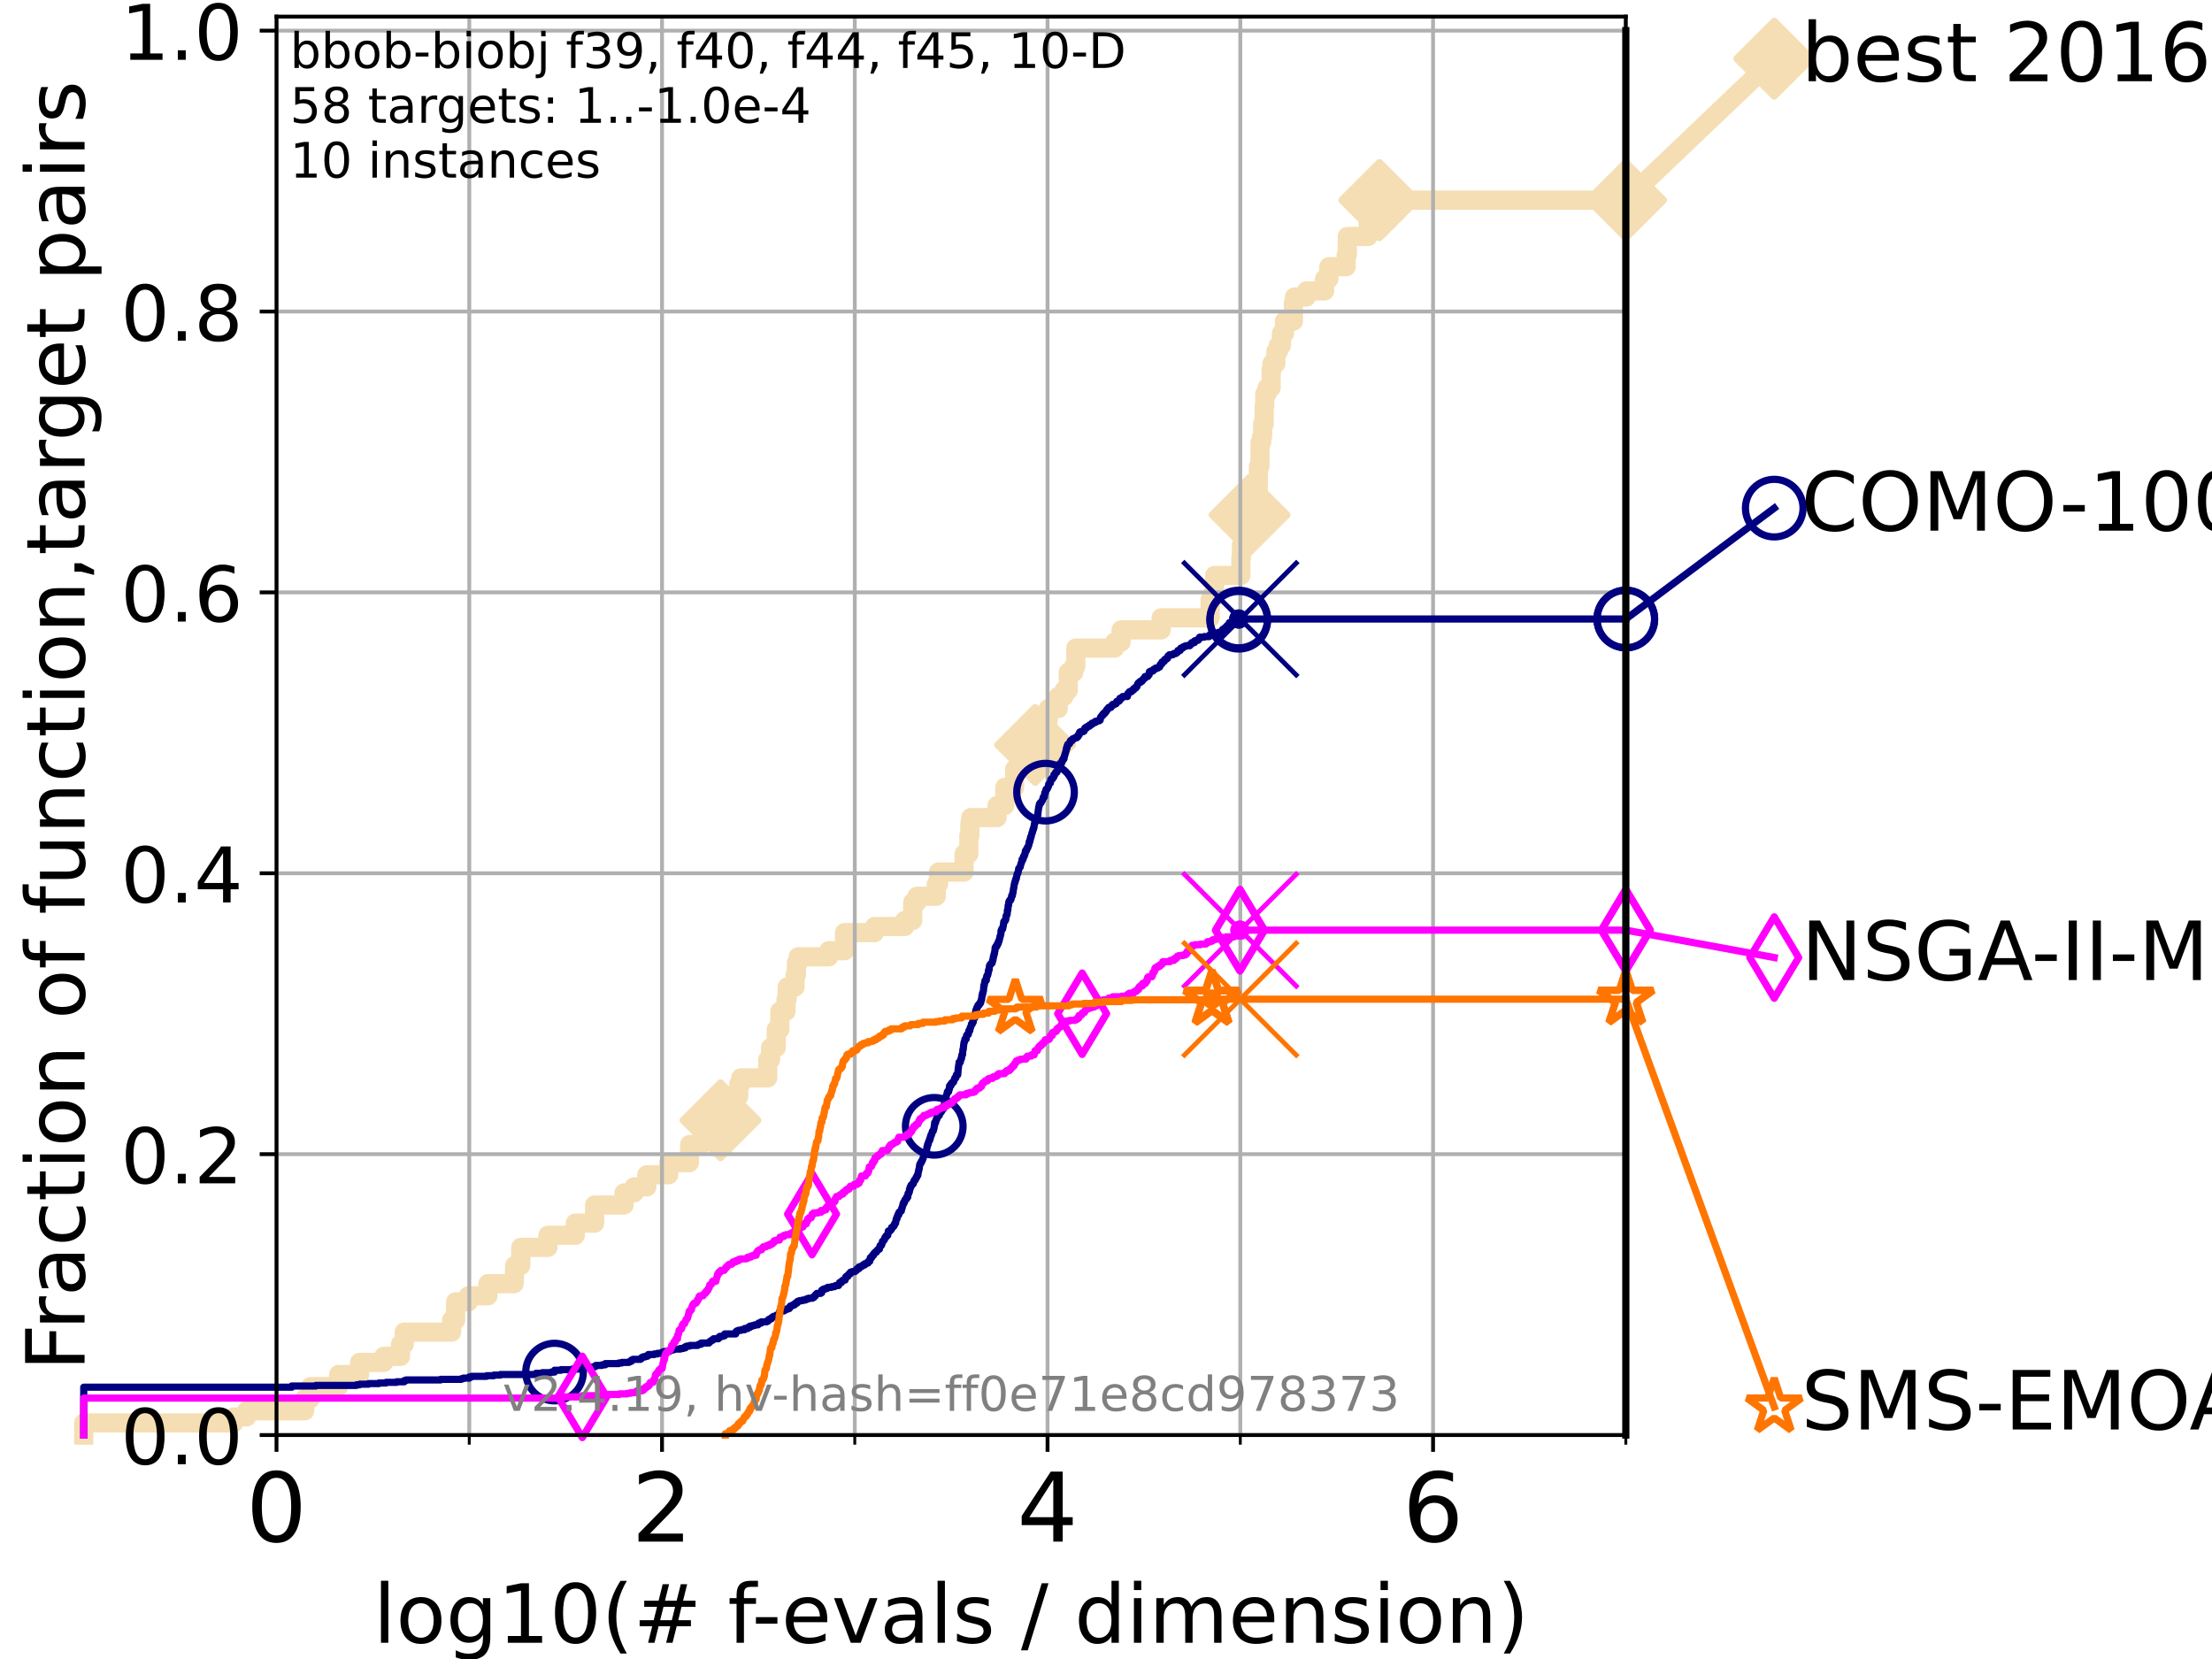 <?xml version="1.0" encoding="utf-8" standalone="no"?>
<!DOCTYPE svg PUBLIC "-//W3C//DTD SVG 1.1//EN"
  "http://www.w3.org/Graphics/SVG/1.1/DTD/svg11.dtd">
<!-- Created with matplotlib (https://matplotlib.org/) -->
<svg height="345.6pt" version="1.1" viewBox="0 0 460.8 345.6" width="460.8pt" xmlns="http://www.w3.org/2000/svg" xmlns:xlink="http://www.w3.org/1999/xlink">
 <defs>
  <style type="text/css">*{stroke-linecap:butt;stroke-linejoin:round;}</style>
 </defs>
 <g id="figure_1">
  <g id="patch_1">
   <path d="M 0 345.6 
L 460.8 345.6 
L 460.8 0 
L 0 0 
z
" style="fill:#ffffff;"/>
  </g>
  <g id="axes_1">
   <g id="patch_2">
    <path d="M 57.6 298.944 
L 338.688 298.944 
L 338.688 3.456 
L 57.6 3.456 
z
" style="fill:#ffffff;"/>
   </g>
   <g id="line2d_1">
    <path d="M 17.445 298.944 
L 17.445 296.422 
L 48.692 296.422 
L 48.692 295.161 
L 51.38 295.161 
L 51.38 293.9 
L 63.468 293.9 
L 63.468 291.378 
L 64.671 291.378 
L 64.671 288.856 
L 70.539 288.856 
L 70.539 286.334 
L 74.922 286.334 
L 74.922 283.811 
L 79.939 283.811 
L 79.939 282.55 
L 83.438 282.55 
L 83.438 280.028 
L 84.213 280.028 
L 84.213 277.506 
L 94.081 277.506 
L 94.081 274.984 
L 94.921 274.984 
L 94.921 271.201 
L 97.58 271.201 
L 97.58 269.94 
L 101.647 269.94 
L 101.647 267.418 
L 107.111 267.418 
L 107.213 263.635 
L 108.484 263.635 
L 108.484 259.852 
L 114.148 259.852 
L 114.148 257.33 
L 119.85 257.33 
L 119.85 254.807 
L 123.869 254.807 
L 123.869 251.024 
L 129.991 251.024 
L 129.991 248.502 
L 132.109 248.502 
L 132.109 247.241 
L 134.745 247.241 
L 134.745 244.719 
L 139.301 244.719 
L 139.301 242.197 
L 143.603 242.197 
L 143.679 238.414 
L 146.173 238.414 
L 146.173 237.153 
L 148.335 237.153 
L 148.335 233.37 
L 150.094 233.37 
L 150.094 229.587 
L 152.375 229.587 
L 152.375 228.325 
L 153.897 228.325 
L 153.897 225.803 
L 154.324 225.803 
L 154.324 224.542 
L 159.927 224.542 
L 159.927 220.759 
L 160.519 220.759 
L 160.519 218.237 
L 161.703 218.237 
L 161.703 214.454 
L 162.458 214.454 
L 162.458 210.671 
L 163.745 210.671 
L 163.745 208.149 
L 163.985 208.149 
L 163.985 205.627 
L 165.626 205.627 
L 165.626 203.105 
L 165.908 203.105 
L 165.908 200.583 
L 166.286 200.583 
L 166.286 199.321 
L 172.652 199.321 
L 172.652 198.06 
L 175.93 198.06 
L 175.93 194.277 
L 182.173 194.277 
L 182.173 193.016 
L 188.465 193.016 
L 188.465 191.755 
L 190.134 191.755 
L 190.134 187.972 
L 191.014 187.972 
L 191.014 186.711 
L 195.046 186.711 
L 195.046 184.189 
L 195.506 184.189 
L 195.506 181.667 
L 200.829 181.667 
L 200.829 177.884 
L 201.827 177.884 
L 201.827 174.101 
L 202.045 174.101 
L 202.045 171.578 
L 202.236 171.578 
L 202.236 170.317 
L 207.714 170.317 
L 207.714 167.795 
L 209.328 167.795 
L 209.328 164.012 
L 211.369 164.012 
L 211.369 160.229 
L 212.943 160.229 
L 212.943 157.707 
L 215.649 157.707 
L 215.649 155.185 
L 216.657 155.185 
L 216.657 152.663 
L 217.314 152.663 
L 217.314 151.402 
L 218.088 151.402 
L 218.088 150.141 
L 218.36 150.141 
L 218.36 147.619 
L 220.447 147.619 
L 220.447 145.097 
L 221.643 145.097 
L 221.643 143.835 
L 222.529 143.835 
L 222.529 140.052 
L 223.671 140.052 
L 223.671 138.791 
L 224.115 138.791 
L 224.115 135.008 
L 232.209 135.008 
L 232.209 133.747 
L 233.551 133.747 
L 233.551 131.225 
L 241.889 131.225 
L 241.889 128.703 
L 252.099 128.703 
L 252.099 124.92 
L 252.609 124.92 
L 252.609 123.659 
L 253.05 123.659 
L 253.05 119.876 
L 258.506 119.876 
L 258.506 116.093 
L 258.619 116.093 
L 258.619 113.57 
L 259.126 113.57 
L 259.126 112.309 
L 259.41 112.309 
L 259.41 108.526 
L 260.297 108.526 
L 260.297 107.265 
L 261.018 107.265 
L 261.018 103.482 
L 262.124 103.482 
L 262.158 97.177 
L 262.46 97.177 
L 262.494 92.133 
L 262.834 92.133 
L 262.834 90.872 
L 263.025 90.872 
L 263.025 88.35 
L 263.344 88.35 
L 263.344 84.566 
L 263.479 84.566 
L 263.479 82.044 
L 263.961 82.044 
L 263.961 80.783 
L 264.8 80.783 
L 264.8 77 
L 264.968 77 
L 264.968 75.739 
L 265.783 75.739 
L 265.783 73.217 
L 266.303 73.217 
L 266.303 71.956 
L 266.953 71.956 
L 266.953 69.434 
L 267.586 69.434 
L 267.586 66.912 
L 269.436 66.912 
L 269.436 63.129 
L 269.666 63.129 
L 269.666 61.868 
L 272.145 61.868 
L 272.145 60.607 
L 275.932 60.607 
L 275.932 58.084 
L 276.828 58.084 
L 276.828 55.562 
L 280.439 55.562 
L 280.439 53.04 
L 280.671 53.04 
L 280.671 49.257 
L 285.018 49.257 
L 285.018 45.474 
L 287.362 45.474 
L 287.362 41.691 
L 338.688 41.691 
L 338.688 41.691 
" style="fill:none;stroke:#f5deb3;stroke-linecap:square;stroke-width:4;"/>
   </g>
   <g id="line2d_2">
    <defs>
     <path d="M 0 7.778 
L 7.778 0 
L 0 -7.778 
L -7.778 0 
z
" id="mbeab9e49cf" style="stroke:#f5deb3;stroke-linejoin:miter;stroke-width:1.5;"/>
    </defs>
    <g>
     <use style="fill:#f5deb3;stroke:#f5deb3;stroke-linejoin:miter;stroke-width:1.5;" x="150.094" xlink:href="#mbeab9e49cf" y="233.37"/>
     <use style="fill:#f5deb3;stroke:#f5deb3;stroke-linejoin:miter;stroke-width:1.5;" x="215.649" xlink:href="#mbeab9e49cf" y="155.185"/>
     <use style="fill:#f5deb3;stroke:#f5deb3;stroke-linejoin:miter;stroke-width:1.5;" x="260.297" xlink:href="#mbeab9e49cf" y="107.265"/>
     <use style="fill:#f5deb3;stroke:#f5deb3;stroke-linejoin:miter;stroke-width:1.5;" x="287.362" xlink:href="#mbeab9e49cf" y="41.691"/>
     <use style="fill:#f5deb3;stroke:#f5deb3;stroke-linejoin:miter;stroke-width:1.5;" x="287.362" xlink:href="#mbeab9e49cf" y="41.691"/>
     <use style="fill:#f5deb3;stroke:#f5deb3;stroke-linejoin:miter;stroke-width:1.5;" x="338.688" xlink:href="#mbeab9e49cf" y="41.691"/>
    </g>
   </g>
   <g id="line2d_3">
    <path style="fill:none;stroke:#f5deb3;stroke-linecap:square;stroke-width:4;"/>
    <g/>
   </g>
   <g id="line2d_4">
    <path d="M 338.688 41.691 
L 369.608 12.233 
" style="fill:none;stroke:#f5deb3;stroke-linecap:square;stroke-width:4;"/>
    <g>
     <use style="fill:#f5deb3;stroke:#f5deb3;stroke-linejoin:miter;stroke-width:1.5;" x="338.688" xlink:href="#mbeab9e49cf" y="41.691"/>
     <use style="fill:#f5deb3;stroke:#f5deb3;stroke-linejoin:miter;stroke-width:1.5;" x="369.608" xlink:href="#mbeab9e49cf" y="12.233"/>
    </g>
   </g>
   <g id="matplotlib.axis_1">
    <g id="xtick_1">
     <g id="line2d_5">
      <path clip-path="url(#p0078bb7989)" d="M 57.6 298.944 
L 57.6 3.456 
" style="fill:none;stroke:#b0b0b0;stroke-linecap:square;stroke-width:0.8;"/>
     </g>
     <g id="line2d_6">
      <defs>
       <path d="M 0 0 
L 0 3.5 
" id="m49da70fb15" style="stroke:#000000;stroke-width:0.8;"/>
      </defs>
      <g>
       <use style="stroke:#000000;stroke-width:0.8;" x="57.6" xlink:href="#m49da70fb15" y="298.944"/>
      </g>
     </g>
     <g id="text_1">
      <!-- 0 -->
      <g transform="translate(51.237 321.141)scale(0.2 -0.2)">
       <defs>
        <path d="M 31.781 66.406 
Q 24.172 66.406 20.328 58.906 
Q 16.5 51.422 16.5 36.375 
Q 16.5 21.391 20.328 13.891 
Q 24.172 6.391 31.781 6.391 
Q 39.453 6.391 43.281 13.891 
Q 47.125 21.391 47.125 36.375 
Q 47.125 51.422 43.281 58.906 
Q 39.453 66.406 31.781 66.406 
z
M 31.781 74.219 
Q 44.047 74.219 50.516 64.516 
Q 56.984 54.828 56.984 36.375 
Q 56.984 17.969 50.516 8.266 
Q 44.047 -1.422 31.781 -1.422 
Q 19.531 -1.422 13.062 8.266 
Q 6.594 17.969 6.594 36.375 
Q 6.594 54.828 13.062 64.516 
Q 19.531 74.219 31.781 74.219 
z
" id="DejaVuSans-48"/>
       </defs>
       <use xlink:href="#DejaVuSans-48"/>
      </g>
     </g>
    </g>
    <g id="xtick_2">
     <g id="line2d_7">
      <path clip-path="url(#p0078bb7989)" d="M 137.911 298.944 
L 137.911 3.456 
" style="fill:none;stroke:#b0b0b0;stroke-linecap:square;stroke-width:0.8;"/>
     </g>
     <g id="line2d_8">
      <g>
       <use style="stroke:#000000;stroke-width:0.8;" x="137.911" xlink:href="#m49da70fb15" y="298.944"/>
      </g>
     </g>
     <g id="text_2">
      <!-- 2 -->
      <g transform="translate(131.548 321.141)scale(0.2 -0.2)">
       <defs>
        <path d="M 19.188 8.297 
L 53.609 8.297 
L 53.609 0 
L 7.328 0 
L 7.328 8.297 
Q 12.938 14.109 22.625 23.891 
Q 32.328 33.688 34.812 36.531 
Q 39.547 41.844 41.422 45.531 
Q 43.312 49.219 43.312 52.781 
Q 43.312 58.594 39.234 62.25 
Q 35.156 65.922 28.609 65.922 
Q 23.969 65.922 18.812 64.312 
Q 13.672 62.703 7.812 59.422 
L 7.812 69.391 
Q 13.766 71.781 18.938 73 
Q 24.125 74.219 28.422 74.219 
Q 39.75 74.219 46.484 68.547 
Q 53.219 62.891 53.219 53.422 
Q 53.219 48.922 51.531 44.891 
Q 49.859 40.875 45.406 35.406 
Q 44.188 33.984 37.641 27.219 
Q 31.109 20.453 19.188 8.297 
z
" id="DejaVuSans-50"/>
       </defs>
       <use xlink:href="#DejaVuSans-50"/>
      </g>
     </g>
    </g>
    <g id="xtick_3">
     <g id="line2d_9">
      <path clip-path="url(#p0078bb7989)" d="M 218.222 298.944 
L 218.222 3.456 
" style="fill:none;stroke:#b0b0b0;stroke-linecap:square;stroke-width:0.8;"/>
     </g>
     <g id="line2d_10">
      <g>
       <use style="stroke:#000000;stroke-width:0.8;" x="218.222" xlink:href="#m49da70fb15" y="298.944"/>
      </g>
     </g>
     <g id="text_3">
      <!-- 4 -->
      <g transform="translate(211.859 321.141)scale(0.2 -0.2)">
       <defs>
        <path d="M 37.797 64.312 
L 12.891 25.391 
L 37.797 25.391 
z
M 35.203 72.906 
L 47.609 72.906 
L 47.609 25.391 
L 58.016 25.391 
L 58.016 17.188 
L 47.609 17.188 
L 47.609 0 
L 37.797 0 
L 37.797 17.188 
L 4.891 17.188 
L 4.891 26.703 
z
" id="DejaVuSans-52"/>
       </defs>
       <use xlink:href="#DejaVuSans-52"/>
      </g>
     </g>
    </g>
    <g id="xtick_4">
     <g id="line2d_11">
      <path clip-path="url(#p0078bb7989)" d="M 298.533 298.944 
L 298.533 3.456 
" style="fill:none;stroke:#b0b0b0;stroke-linecap:square;stroke-width:0.8;"/>
     </g>
     <g id="line2d_12">
      <g>
       <use style="stroke:#000000;stroke-width:0.8;" x="298.533" xlink:href="#m49da70fb15" y="298.944"/>
      </g>
     </g>
     <g id="text_4">
      <!-- 6 -->
      <g transform="translate(292.17 321.141)scale(0.2 -0.2)">
       <defs>
        <path d="M 33.016 40.375 
Q 26.375 40.375 22.484 35.828 
Q 18.609 31.297 18.609 23.391 
Q 18.609 15.531 22.484 10.953 
Q 26.375 6.391 33.016 6.391 
Q 39.656 6.391 43.531 10.953 
Q 47.406 15.531 47.406 23.391 
Q 47.406 31.297 43.531 35.828 
Q 39.656 40.375 33.016 40.375 
z
M 52.594 71.297 
L 52.594 62.312 
Q 48.875 64.062 45.094 64.984 
Q 41.312 65.922 37.594 65.922 
Q 27.828 65.922 22.672 59.328 
Q 17.531 52.734 16.797 39.406 
Q 19.672 43.656 24.016 45.922 
Q 28.375 48.188 33.594 48.188 
Q 44.578 48.188 50.953 41.516 
Q 57.328 34.859 57.328 23.391 
Q 57.328 12.156 50.688 5.359 
Q 44.047 -1.422 33.016 -1.422 
Q 20.359 -1.422 13.672 8.266 
Q 6.984 17.969 6.984 36.375 
Q 6.984 53.656 15.188 63.938 
Q 23.391 74.219 37.203 74.219 
Q 40.922 74.219 44.703 73.484 
Q 48.484 72.75 52.594 71.297 
z
" id="DejaVuSans-54"/>
       </defs>
       <use xlink:href="#DejaVuSans-54"/>
      </g>
     </g>
    </g>
    <g id="xtick_5">
     <g id="line2d_13">
      <path clip-path="url(#p0078bb7989)" d="M 97.755 298.944 
L 97.755 3.456 
" style="fill:none;stroke:#b0b0b0;stroke-linecap:square;stroke-width:0.8;"/>
     </g>
     <g id="line2d_14">
      <defs>
       <path d="M 0 0 
L 0 2 
" id="m015f5b9d43" style="stroke:#000000;stroke-width:0.6;"/>
      </defs>
      <g>
       <use style="stroke:#000000;stroke-width:0.6;" x="97.755" xlink:href="#m015f5b9d43" y="298.944"/>
      </g>
     </g>
    </g>
    <g id="xtick_6">
     <g id="line2d_15">
      <path clip-path="url(#p0078bb7989)" d="M 178.066 298.944 
L 178.066 3.456 
" style="fill:none;stroke:#b0b0b0;stroke-linecap:square;stroke-width:0.8;"/>
     </g>
     <g id="line2d_16">
      <g>
       <use style="stroke:#000000;stroke-width:0.6;" x="178.066" xlink:href="#m015f5b9d43" y="298.944"/>
      </g>
     </g>
    </g>
    <g id="xtick_7">
     <g id="line2d_17">
      <path clip-path="url(#p0078bb7989)" d="M 258.377 298.944 
L 258.377 3.456 
" style="fill:none;stroke:#b0b0b0;stroke-linecap:square;stroke-width:0.8;"/>
     </g>
     <g id="line2d_18">
      <g>
       <use style="stroke:#000000;stroke-width:0.6;" x="258.377" xlink:href="#m015f5b9d43" y="298.944"/>
      </g>
     </g>
    </g>
    <g id="xtick_8">
     <g id="line2d_19">
      <path clip-path="url(#p0078bb7989)" d="M 338.688 298.944 
L 338.688 3.456 
" style="fill:none;stroke:#b0b0b0;stroke-linecap:square;stroke-width:0.8;"/>
     </g>
     <g id="line2d_20">
      <g>
       <use style="stroke:#000000;stroke-width:0.6;" x="338.688" xlink:href="#m015f5b9d43" y="298.944"/>
      </g>
     </g>
    </g>
    <g id="text_5">
     <!-- log10(# f-evals / dimension) -->
     <g transform="translate(77.764 342.218)scale(0.17 -0.17)">
      <defs>
       <path d="M 9.422 75.984 
L 18.406 75.984 
L 18.406 0 
L 9.422 0 
z
" id="DejaVuSans-108"/>
       <path d="M 30.609 48.391 
Q 23.391 48.391 19.188 42.75 
Q 14.984 37.109 14.984 27.297 
Q 14.984 17.484 19.156 11.844 
Q 23.344 6.203 30.609 6.203 
Q 37.797 6.203 41.984 11.859 
Q 46.188 17.531 46.188 27.297 
Q 46.188 37.016 41.984 42.703 
Q 37.797 48.391 30.609 48.391 
z
M 30.609 56 
Q 42.328 56 49.016 48.375 
Q 55.719 40.766 55.719 27.297 
Q 55.719 13.875 49.016 6.219 
Q 42.328 -1.422 30.609 -1.422 
Q 18.844 -1.422 12.172 6.219 
Q 5.516 13.875 5.516 27.297 
Q 5.516 40.766 12.172 48.375 
Q 18.844 56 30.609 56 
z
" id="DejaVuSans-111"/>
       <path d="M 45.406 27.984 
Q 45.406 37.75 41.375 43.109 
Q 37.359 48.484 30.078 48.484 
Q 22.859 48.484 18.828 43.109 
Q 14.797 37.75 14.797 27.984 
Q 14.797 18.266 18.828 12.891 
Q 22.859 7.516 30.078 7.516 
Q 37.359 7.516 41.375 12.891 
Q 45.406 18.266 45.406 27.984 
z
M 54.391 6.781 
Q 54.391 -7.172 48.188 -13.984 
Q 42 -20.797 29.203 -20.797 
Q 24.469 -20.797 20.266 -20.094 
Q 16.062 -19.391 12.109 -17.922 
L 12.109 -9.188 
Q 16.062 -11.328 19.922 -12.344 
Q 23.781 -13.375 27.781 -13.375 
Q 36.625 -13.375 41.016 -8.766 
Q 45.406 -4.156 45.406 5.172 
L 45.406 9.625 
Q 42.625 4.781 38.281 2.391 
Q 33.938 0 27.875 0 
Q 17.828 0 11.672 7.656 
Q 5.516 15.328 5.516 27.984 
Q 5.516 40.672 11.672 48.328 
Q 17.828 56 27.875 56 
Q 33.938 56 38.281 53.609 
Q 42.625 51.219 45.406 46.391 
L 45.406 54.688 
L 54.391 54.688 
z
" id="DejaVuSans-103"/>
       <path d="M 12.406 8.297 
L 28.516 8.297 
L 28.516 63.922 
L 10.984 60.406 
L 10.984 69.391 
L 28.422 72.906 
L 38.281 72.906 
L 38.281 8.297 
L 54.391 8.297 
L 54.391 0 
L 12.406 0 
z
" id="DejaVuSans-49"/>
       <path d="M 31 75.875 
Q 24.469 64.656 21.281 53.656 
Q 18.109 42.672 18.109 31.391 
Q 18.109 20.125 21.312 9.062 
Q 24.516 -2 31 -13.188 
L 23.188 -13.188 
Q 15.875 -1.703 12.234 9.375 
Q 8.594 20.453 8.594 31.391 
Q 8.594 42.281 12.203 53.312 
Q 15.828 64.359 23.188 75.875 
z
" id="DejaVuSans-40"/>
       <path d="M 51.125 44 
L 36.922 44 
L 32.812 27.688 
L 47.125 27.688 
z
M 43.797 71.781 
L 38.719 51.516 
L 52.984 51.516 
L 58.109 71.781 
L 65.922 71.781 
L 60.891 51.516 
L 76.125 51.516 
L 76.125 44 
L 58.984 44 
L 54.984 27.688 
L 70.516 27.688 
L 70.516 20.219 
L 53.078 20.219 
L 48 0 
L 40.188 0 
L 45.219 20.219 
L 30.906 20.219 
L 25.875 0 
L 18.016 0 
L 23.094 20.219 
L 7.719 20.219 
L 7.719 27.688 
L 24.906 27.688 
L 29 44 
L 13.281 44 
L 13.281 51.516 
L 30.906 51.516 
L 35.891 71.781 
z
" id="DejaVuSans-35"/>
       <path id="DejaVuSans-32"/>
       <path d="M 37.109 75.984 
L 37.109 68.5 
L 28.516 68.5 
Q 23.688 68.5 21.797 66.547 
Q 19.922 64.594 19.922 59.516 
L 19.922 54.688 
L 34.719 54.688 
L 34.719 47.703 
L 19.922 47.703 
L 19.922 0 
L 10.891 0 
L 10.891 47.703 
L 2.297 47.703 
L 2.297 54.688 
L 10.891 54.688 
L 10.891 58.5 
Q 10.891 67.625 15.141 71.797 
Q 19.391 75.984 28.609 75.984 
z
" id="DejaVuSans-102"/>
       <path d="M 4.891 31.391 
L 31.203 31.391 
L 31.203 23.391 
L 4.891 23.391 
z
" id="DejaVuSans-45"/>
       <path d="M 56.203 29.594 
L 56.203 25.203 
L 14.891 25.203 
Q 15.484 15.922 20.484 11.062 
Q 25.484 6.203 34.422 6.203 
Q 39.594 6.203 44.453 7.469 
Q 49.312 8.734 54.109 11.281 
L 54.109 2.781 
Q 49.266 0.734 44.188 -0.344 
Q 39.109 -1.422 33.891 -1.422 
Q 20.797 -1.422 13.156 6.188 
Q 5.516 13.812 5.516 26.812 
Q 5.516 40.234 12.766 48.109 
Q 20.016 56 32.328 56 
Q 43.359 56 49.781 48.891 
Q 56.203 41.797 56.203 29.594 
z
M 47.219 32.234 
Q 47.125 39.594 43.094 43.984 
Q 39.062 48.391 32.422 48.391 
Q 24.906 48.391 20.391 44.141 
Q 15.875 39.891 15.188 32.172 
z
" id="DejaVuSans-101"/>
       <path d="M 2.984 54.688 
L 12.5 54.688 
L 29.594 8.797 
L 46.688 54.688 
L 56.203 54.688 
L 35.688 0 
L 23.484 0 
z
" id="DejaVuSans-118"/>
       <path d="M 34.281 27.484 
Q 23.391 27.484 19.188 25 
Q 14.984 22.516 14.984 16.5 
Q 14.984 11.719 18.141 8.906 
Q 21.297 6.109 26.703 6.109 
Q 34.188 6.109 38.703 11.406 
Q 43.219 16.703 43.219 25.484 
L 43.219 27.484 
z
M 52.203 31.203 
L 52.203 0 
L 43.219 0 
L 43.219 8.297 
Q 40.141 3.328 35.547 0.953 
Q 30.953 -1.422 24.312 -1.422 
Q 15.922 -1.422 10.953 3.297 
Q 6 8.016 6 15.922 
Q 6 25.141 12.172 29.828 
Q 18.359 34.516 30.609 34.516 
L 43.219 34.516 
L 43.219 35.406 
Q 43.219 41.609 39.141 45 
Q 35.062 48.391 27.688 48.391 
Q 23 48.391 18.547 47.266 
Q 14.109 46.141 10.016 43.891 
L 10.016 52.203 
Q 14.938 54.109 19.578 55.047 
Q 24.219 56 28.609 56 
Q 40.484 56 46.344 49.844 
Q 52.203 43.703 52.203 31.203 
z
" id="DejaVuSans-97"/>
       <path d="M 44.281 53.078 
L 44.281 44.578 
Q 40.484 46.531 36.375 47.5 
Q 32.281 48.484 27.875 48.484 
Q 21.188 48.484 17.844 46.438 
Q 14.5 44.391 14.5 40.281 
Q 14.5 37.156 16.891 35.375 
Q 19.281 33.594 26.516 31.984 
L 29.594 31.297 
Q 39.156 29.25 43.188 25.516 
Q 47.219 21.781 47.219 15.094 
Q 47.219 7.469 41.188 3.016 
Q 35.156 -1.422 24.609 -1.422 
Q 20.219 -1.422 15.453 -0.562 
Q 10.688 0.297 5.422 2 
L 5.422 11.281 
Q 10.406 8.688 15.234 7.391 
Q 20.062 6.109 24.812 6.109 
Q 31.156 6.109 34.562 8.281 
Q 37.984 10.453 37.984 14.406 
Q 37.984 18.062 35.516 20.016 
Q 33.062 21.969 24.703 23.781 
L 21.578 24.516 
Q 13.234 26.266 9.516 29.906 
Q 5.812 33.547 5.812 39.891 
Q 5.812 47.609 11.281 51.797 
Q 16.75 56 26.812 56 
Q 31.781 56 36.172 55.266 
Q 40.578 54.547 44.281 53.078 
z
" id="DejaVuSans-115"/>
       <path d="M 25.391 72.906 
L 33.688 72.906 
L 8.297 -9.281 
L 0 -9.281 
z
" id="DejaVuSans-47"/>
       <path d="M 45.406 46.391 
L 45.406 75.984 
L 54.391 75.984 
L 54.391 0 
L 45.406 0 
L 45.406 8.203 
Q 42.578 3.328 38.25 0.953 
Q 33.938 -1.422 27.875 -1.422 
Q 17.969 -1.422 11.734 6.484 
Q 5.516 14.406 5.516 27.297 
Q 5.516 40.188 11.734 48.094 
Q 17.969 56 27.875 56 
Q 33.938 56 38.25 53.625 
Q 42.578 51.266 45.406 46.391 
z
M 14.797 27.297 
Q 14.797 17.391 18.875 11.75 
Q 22.953 6.109 30.078 6.109 
Q 37.203 6.109 41.297 11.75 
Q 45.406 17.391 45.406 27.297 
Q 45.406 37.203 41.297 42.844 
Q 37.203 48.484 30.078 48.484 
Q 22.953 48.484 18.875 42.844 
Q 14.797 37.203 14.797 27.297 
z
" id="DejaVuSans-100"/>
       <path d="M 9.422 54.688 
L 18.406 54.688 
L 18.406 0 
L 9.422 0 
z
M 9.422 75.984 
L 18.406 75.984 
L 18.406 64.594 
L 9.422 64.594 
z
" id="DejaVuSans-105"/>
       <path d="M 52 44.188 
Q 55.375 50.25 60.062 53.125 
Q 64.75 56 71.094 56 
Q 79.641 56 84.281 50.016 
Q 88.922 44.047 88.922 33.016 
L 88.922 0 
L 79.891 0 
L 79.891 32.719 
Q 79.891 40.578 77.094 44.375 
Q 74.312 48.188 68.609 48.188 
Q 61.625 48.188 57.562 43.547 
Q 53.516 38.922 53.516 30.906 
L 53.516 0 
L 44.484 0 
L 44.484 32.719 
Q 44.484 40.625 41.703 44.406 
Q 38.922 48.188 33.109 48.188 
Q 26.219 48.188 22.156 43.531 
Q 18.109 38.875 18.109 30.906 
L 18.109 0 
L 9.078 0 
L 9.078 54.688 
L 18.109 54.688 
L 18.109 46.188 
Q 21.188 51.219 25.484 53.609 
Q 29.781 56 35.688 56 
Q 41.656 56 45.828 52.969 
Q 50 49.953 52 44.188 
z
" id="DejaVuSans-109"/>
       <path d="M 54.891 33.016 
L 54.891 0 
L 45.906 0 
L 45.906 32.719 
Q 45.906 40.484 42.875 44.328 
Q 39.844 48.188 33.797 48.188 
Q 26.516 48.188 22.312 43.547 
Q 18.109 38.922 18.109 30.906 
L 18.109 0 
L 9.078 0 
L 9.078 54.688 
L 18.109 54.688 
L 18.109 46.188 
Q 21.344 51.125 25.703 53.562 
Q 30.078 56 35.797 56 
Q 45.219 56 50.047 50.172 
Q 54.891 44.344 54.891 33.016 
z
" id="DejaVuSans-110"/>
       <path d="M 8.016 75.875 
L 15.828 75.875 
Q 23.141 64.359 26.781 53.312 
Q 30.422 42.281 30.422 31.391 
Q 30.422 20.453 26.781 9.375 
Q 23.141 -1.703 15.828 -13.188 
L 8.016 -13.188 
Q 14.5 -2 17.703 9.062 
Q 20.906 20.125 20.906 31.391 
Q 20.906 42.672 17.703 53.656 
Q 14.5 64.656 8.016 75.875 
z
" id="DejaVuSans-41"/>
      </defs>
      <use xlink:href="#DejaVuSans-108"/>
      <use x="27.783" xlink:href="#DejaVuSans-111"/>
      <use x="88.965" xlink:href="#DejaVuSans-103"/>
      <use x="152.441" xlink:href="#DejaVuSans-49"/>
      <use x="216.064" xlink:href="#DejaVuSans-48"/>
      <use x="279.688" xlink:href="#DejaVuSans-40"/>
      <use x="318.701" xlink:href="#DejaVuSans-35"/>
      <use x="402.49" xlink:href="#DejaVuSans-32"/>
      <use x="434.277" xlink:href="#DejaVuSans-102"/>
      <use x="463.982" xlink:href="#DejaVuSans-45"/>
      <use x="500.066" xlink:href="#DejaVuSans-101"/>
      <use x="561.59" xlink:href="#DejaVuSans-118"/>
      <use x="620.77" xlink:href="#DejaVuSans-97"/>
      <use x="682.049" xlink:href="#DejaVuSans-108"/>
      <use x="709.832" xlink:href="#DejaVuSans-115"/>
      <use x="761.932" xlink:href="#DejaVuSans-32"/>
      <use x="793.719" xlink:href="#DejaVuSans-47"/>
      <use x="827.41" xlink:href="#DejaVuSans-32"/>
      <use x="859.197" xlink:href="#DejaVuSans-100"/>
      <use x="922.674" xlink:href="#DejaVuSans-105"/>
      <use x="950.457" xlink:href="#DejaVuSans-109"/>
      <use x="1047.869" xlink:href="#DejaVuSans-101"/>
      <use x="1109.393" xlink:href="#DejaVuSans-110"/>
      <use x="1172.771" xlink:href="#DejaVuSans-115"/>
      <use x="1224.871" xlink:href="#DejaVuSans-105"/>
      <use x="1252.654" xlink:href="#DejaVuSans-111"/>
      <use x="1313.836" xlink:href="#DejaVuSans-110"/>
      <use x="1377.215" xlink:href="#DejaVuSans-41"/>
     </g>
    </g>
   </g>
   <g id="matplotlib.axis_2">
    <g id="ytick_1">
     <g id="line2d_21">
      <path clip-path="url(#p0078bb7989)" d="M 57.6 298.944 
L 338.688 298.944 
" style="fill:none;stroke:#b0b0b0;stroke-linecap:square;stroke-width:0.8;"/>
     </g>
     <g id="line2d_22">
      <defs>
       <path d="M 0 0 
L -3.5 0 
" id="mda2984715a" style="stroke:#000000;stroke-width:0.8;"/>
      </defs>
      <g>
       <use style="stroke:#000000;stroke-width:0.8;" x="57.6" xlink:href="#mda2984715a" y="298.944"/>
      </g>
     </g>
     <g id="text_6">
      <!-- 0.0 -->
      <g transform="translate(25.155 305.023)scale(0.16 -0.16)">
       <defs>
        <path d="M 10.688 12.406 
L 21 12.406 
L 21 0 
L 10.688 0 
z
" id="DejaVuSans-46"/>
       </defs>
       <use xlink:href="#DejaVuSans-48"/>
       <use x="63.623" xlink:href="#DejaVuSans-46"/>
       <use x="95.41" xlink:href="#DejaVuSans-48"/>
      </g>
     </g>
    </g>
    <g id="ytick_2">
     <g id="line2d_23">
      <path clip-path="url(#p0078bb7989)" d="M 57.6 240.432 
L 338.688 240.432 
" style="fill:none;stroke:#b0b0b0;stroke-linecap:square;stroke-width:0.8;"/>
     </g>
     <g id="line2d_24">
      <g>
       <use style="stroke:#000000;stroke-width:0.8;" x="57.6" xlink:href="#mda2984715a" y="240.432"/>
      </g>
     </g>
     <g id="text_7">
      <!-- 0.2 -->
      <g transform="translate(25.155 246.51)scale(0.16 -0.16)">
       <use xlink:href="#DejaVuSans-48"/>
       <use x="63.623" xlink:href="#DejaVuSans-46"/>
       <use x="95.41" xlink:href="#DejaVuSans-50"/>
      </g>
     </g>
    </g>
    <g id="ytick_3">
     <g id="line2d_25">
      <path clip-path="url(#p0078bb7989)" d="M 57.6 181.919 
L 338.688 181.919 
" style="fill:none;stroke:#b0b0b0;stroke-linecap:square;stroke-width:0.8;"/>
     </g>
     <g id="line2d_26">
      <g>
       <use style="stroke:#000000;stroke-width:0.8;" x="57.6" xlink:href="#mda2984715a" y="181.919"/>
      </g>
     </g>
     <g id="text_8">
      <!-- 0.4 -->
      <g transform="translate(25.155 187.998)scale(0.16 -0.16)">
       <use xlink:href="#DejaVuSans-48"/>
       <use x="63.623" xlink:href="#DejaVuSans-46"/>
       <use x="95.41" xlink:href="#DejaVuSans-52"/>
      </g>
     </g>
    </g>
    <g id="ytick_4">
     <g id="line2d_27">
      <path clip-path="url(#p0078bb7989)" d="M 57.6 123.407 
L 338.688 123.407 
" style="fill:none;stroke:#b0b0b0;stroke-linecap:square;stroke-width:0.8;"/>
     </g>
     <g id="line2d_28">
      <g>
       <use style="stroke:#000000;stroke-width:0.8;" x="57.6" xlink:href="#mda2984715a" y="123.407"/>
      </g>
     </g>
     <g id="text_9">
      <!-- 0.6 -->
      <g transform="translate(25.155 129.485)scale(0.16 -0.16)">
       <use xlink:href="#DejaVuSans-48"/>
       <use x="63.623" xlink:href="#DejaVuSans-46"/>
       <use x="95.41" xlink:href="#DejaVuSans-54"/>
      </g>
     </g>
    </g>
    <g id="ytick_5">
     <g id="line2d_29">
      <path clip-path="url(#p0078bb7989)" d="M 57.6 64.894 
L 338.688 64.894 
" style="fill:none;stroke:#b0b0b0;stroke-linecap:square;stroke-width:0.8;"/>
     </g>
     <g id="line2d_30">
      <g>
       <use style="stroke:#000000;stroke-width:0.8;" x="57.6" xlink:href="#mda2984715a" y="64.894"/>
      </g>
     </g>
     <g id="text_10">
      <!-- 0.8 -->
      <g transform="translate(25.155 70.973)scale(0.16 -0.16)">
       <defs>
        <path d="M 31.781 34.625 
Q 24.75 34.625 20.719 30.859 
Q 16.703 27.094 16.703 20.516 
Q 16.703 13.922 20.719 10.156 
Q 24.75 6.391 31.781 6.391 
Q 38.812 6.391 42.859 10.172 
Q 46.922 13.969 46.922 20.516 
Q 46.922 27.094 42.891 30.859 
Q 38.875 34.625 31.781 34.625 
z
M 21.922 38.812 
Q 15.578 40.375 12.031 44.719 
Q 8.5 49.078 8.5 55.328 
Q 8.5 64.062 14.719 69.141 
Q 20.953 74.219 31.781 74.219 
Q 42.672 74.219 48.875 69.141 
Q 55.078 64.062 55.078 55.328 
Q 55.078 49.078 51.531 44.719 
Q 48 40.375 41.703 38.812 
Q 48.828 37.156 52.797 32.312 
Q 56.781 27.484 56.781 20.516 
Q 56.781 9.906 50.312 4.234 
Q 43.844 -1.422 31.781 -1.422 
Q 19.734 -1.422 13.25 4.234 
Q 6.781 9.906 6.781 20.516 
Q 6.781 27.484 10.781 32.312 
Q 14.797 37.156 21.922 38.812 
z
M 18.312 54.391 
Q 18.312 48.734 21.844 45.562 
Q 25.391 42.391 31.781 42.391 
Q 38.141 42.391 41.719 45.562 
Q 45.312 48.734 45.312 54.391 
Q 45.312 60.062 41.719 63.234 
Q 38.141 66.406 31.781 66.406 
Q 25.391 66.406 21.844 63.234 
Q 18.312 60.062 18.312 54.391 
z
" id="DejaVuSans-56"/>
       </defs>
       <use xlink:href="#DejaVuSans-48"/>
       <use x="63.623" xlink:href="#DejaVuSans-46"/>
       <use x="95.41" xlink:href="#DejaVuSans-56"/>
      </g>
     </g>
    </g>
    <g id="ytick_6">
     <g id="line2d_31">
      <path clip-path="url(#p0078bb7989)" d="M 57.6 6.382 
L 338.688 6.382 
" style="fill:none;stroke:#b0b0b0;stroke-linecap:square;stroke-width:0.8;"/>
     </g>
     <g id="line2d_32">
      <g>
       <use style="stroke:#000000;stroke-width:0.8;" x="57.6" xlink:href="#mda2984715a" y="6.382"/>
      </g>
     </g>
     <g id="text_11">
      <!-- 1.0 -->
      <g transform="translate(25.155 12.46)scale(0.16 -0.16)">
       <use xlink:href="#DejaVuSans-49"/>
       <use x="63.623" xlink:href="#DejaVuSans-46"/>
       <use x="95.41" xlink:href="#DejaVuSans-48"/>
      </g>
     </g>
    </g>
    <g id="text_12">
     <!-- Fraction of function,target pairs -->
     <g transform="translate(17.62 285.585)rotate(-90)scale(0.17 -0.17)">
      <defs>
       <path d="M 9.812 72.906 
L 51.703 72.906 
L 51.703 64.594 
L 19.672 64.594 
L 19.672 43.109 
L 48.578 43.109 
L 48.578 34.812 
L 19.672 34.812 
L 19.672 0 
L 9.812 0 
z
" id="DejaVuSans-70"/>
       <path d="M 41.109 46.297 
Q 39.594 47.172 37.812 47.578 
Q 36.031 48 33.891 48 
Q 26.266 48 22.188 43.047 
Q 18.109 38.094 18.109 28.812 
L 18.109 0 
L 9.078 0 
L 9.078 54.688 
L 18.109 54.688 
L 18.109 46.188 
Q 20.953 51.172 25.484 53.578 
Q 30.031 56 36.531 56 
Q 37.453 56 38.578 55.875 
Q 39.703 55.766 41.062 55.516 
z
" id="DejaVuSans-114"/>
       <path d="M 48.781 52.594 
L 48.781 44.188 
Q 44.969 46.297 41.141 47.344 
Q 37.312 48.391 33.406 48.391 
Q 24.656 48.391 19.812 42.844 
Q 14.984 37.312 14.984 27.297 
Q 14.984 17.281 19.812 11.734 
Q 24.656 6.203 33.406 6.203 
Q 37.312 6.203 41.141 7.25 
Q 44.969 8.297 48.781 10.406 
L 48.781 2.094 
Q 45.016 0.344 40.984 -0.531 
Q 36.969 -1.422 32.422 -1.422 
Q 20.062 -1.422 12.781 6.344 
Q 5.516 14.109 5.516 27.297 
Q 5.516 40.672 12.859 48.328 
Q 20.219 56 33.016 56 
Q 37.156 56 41.109 55.141 
Q 45.062 54.297 48.781 52.594 
z
" id="DejaVuSans-99"/>
       <path d="M 18.312 70.219 
L 18.312 54.688 
L 36.812 54.688 
L 36.812 47.703 
L 18.312 47.703 
L 18.312 18.016 
Q 18.312 11.328 20.141 9.422 
Q 21.969 7.516 27.594 7.516 
L 36.812 7.516 
L 36.812 0 
L 27.594 0 
Q 17.188 0 13.234 3.875 
Q 9.281 7.766 9.281 18.016 
L 9.281 47.703 
L 2.688 47.703 
L 2.688 54.688 
L 9.281 54.688 
L 9.281 70.219 
z
" id="DejaVuSans-116"/>
       <path d="M 8.5 21.578 
L 8.5 54.688 
L 17.484 54.688 
L 17.484 21.922 
Q 17.484 14.156 20.5 10.266 
Q 23.531 6.391 29.594 6.391 
Q 36.859 6.391 41.078 11.031 
Q 45.312 15.672 45.312 23.688 
L 45.312 54.688 
L 54.297 54.688 
L 54.297 0 
L 45.312 0 
L 45.312 8.406 
Q 42.047 3.422 37.719 1 
Q 33.406 -1.422 27.688 -1.422 
Q 18.266 -1.422 13.375 4.438 
Q 8.5 10.297 8.5 21.578 
z
M 31.109 56 
z
" id="DejaVuSans-117"/>
       <path d="M 11.719 12.406 
L 22.016 12.406 
L 22.016 4 
L 14.016 -11.625 
L 7.719 -11.625 
L 11.719 4 
z
" id="DejaVuSans-44"/>
       <path d="M 18.109 8.203 
L 18.109 -20.797 
L 9.078 -20.797 
L 9.078 54.688 
L 18.109 54.688 
L 18.109 46.391 
Q 20.953 51.266 25.266 53.625 
Q 29.594 56 35.594 56 
Q 45.562 56 51.781 48.094 
Q 58.016 40.188 58.016 27.297 
Q 58.016 14.406 51.781 6.484 
Q 45.562 -1.422 35.594 -1.422 
Q 29.594 -1.422 25.266 0.953 
Q 20.953 3.328 18.109 8.203 
z
M 48.688 27.297 
Q 48.688 37.203 44.609 42.844 
Q 40.531 48.484 33.406 48.484 
Q 26.266 48.484 22.188 42.844 
Q 18.109 37.203 18.109 27.297 
Q 18.109 17.391 22.188 11.75 
Q 26.266 6.109 33.406 6.109 
Q 40.531 6.109 44.609 11.75 
Q 48.688 17.391 48.688 27.297 
z
" id="DejaVuSans-112"/>
      </defs>
      <use xlink:href="#DejaVuSans-70"/>
      <use x="50.27" xlink:href="#DejaVuSans-114"/>
      <use x="91.383" xlink:href="#DejaVuSans-97"/>
      <use x="152.662" xlink:href="#DejaVuSans-99"/>
      <use x="207.643" xlink:href="#DejaVuSans-116"/>
      <use x="246.852" xlink:href="#DejaVuSans-105"/>
      <use x="274.635" xlink:href="#DejaVuSans-111"/>
      <use x="335.816" xlink:href="#DejaVuSans-110"/>
      <use x="399.195" xlink:href="#DejaVuSans-32"/>
      <use x="430.982" xlink:href="#DejaVuSans-111"/>
      <use x="492.164" xlink:href="#DejaVuSans-102"/>
      <use x="527.369" xlink:href="#DejaVuSans-32"/>
      <use x="559.156" xlink:href="#DejaVuSans-102"/>
      <use x="594.361" xlink:href="#DejaVuSans-117"/>
      <use x="657.74" xlink:href="#DejaVuSans-110"/>
      <use x="721.119" xlink:href="#DejaVuSans-99"/>
      <use x="776.1" xlink:href="#DejaVuSans-116"/>
      <use x="815.309" xlink:href="#DejaVuSans-105"/>
      <use x="843.092" xlink:href="#DejaVuSans-111"/>
      <use x="904.273" xlink:href="#DejaVuSans-110"/>
      <use x="967.652" xlink:href="#DejaVuSans-44"/>
      <use x="999.439" xlink:href="#DejaVuSans-116"/>
      <use x="1038.648" xlink:href="#DejaVuSans-97"/>
      <use x="1099.928" xlink:href="#DejaVuSans-114"/>
      <use x="1139.291" xlink:href="#DejaVuSans-103"/>
      <use x="1202.768" xlink:href="#DejaVuSans-101"/>
      <use x="1264.291" xlink:href="#DejaVuSans-116"/>
      <use x="1303.5" xlink:href="#DejaVuSans-32"/>
      <use x="1335.287" xlink:href="#DejaVuSans-112"/>
      <use x="1398.764" xlink:href="#DejaVuSans-97"/>
      <use x="1460.043" xlink:href="#DejaVuSans-105"/>
      <use x="1487.826" xlink:href="#DejaVuSans-114"/>
      <use x="1528.939" xlink:href="#DejaVuSans-115"/>
     </g>
    </g>
   </g>
   <g id="line2d_33">
    <defs>
     <path d="M 0 1.5 
C 0.398 1.5 0.779 1.342 1.061 1.061 
C 1.342 0.779 1.5 0.398 1.5 0 
C 1.5 -0.398 1.342 -0.779 1.061 -1.061 
C 0.779 -1.342 0.398 -1.5 0 -1.5 
C -0.398 -1.5 -0.779 -1.342 -1.061 -1.061 
C -1.342 -0.779 -1.5 -0.398 -1.5 0 
C -1.5 0.398 -1.342 0.779 -1.061 1.061 
C -0.779 1.342 -0.398 1.5 0 1.5 
z
" id="ma920b419db" style="stroke:#f5deb3;"/>
    </defs>
    <g>
     <use style="fill:#f5deb3;stroke:#f5deb3;" x="287.362" xlink:href="#ma920b419db" y="41.691"/>
     <use style="fill:#f5deb3;stroke:#f5deb3;" x="287.362" xlink:href="#ma920b419db" y="41.691"/>
    </g>
   </g>
   <g id="line2d_34">
    <defs>
     <path d="M 0 1.5 
C 0.398 1.5 0.779 1.342 1.061 1.061 
C 1.342 0.779 1.5 0.398 1.5 0 
C 1.5 -0.398 1.342 -0.779 1.061 -1.061 
C 0.779 -1.342 0.398 -1.5 0 -1.5 
C -0.398 -1.5 -0.779 -1.342 -1.061 -1.061 
C -1.342 -0.779 -1.5 -0.398 -1.5 0 
C -1.5 0.398 -1.342 0.779 -1.061 1.061 
C -0.779 1.342 -0.398 1.5 0 1.5 
z
" id="m6010675d62" style="stroke:#000080;"/>
    </defs>
    <g>
     <use style="fill:#000080;stroke:#000080;" x="258.052" xlink:href="#m6010675d62" y="128.955"/>
     <use style="fill:#000080;stroke:#000080;" x="258.052" xlink:href="#m6010675d62" y="128.955"/>
    </g>
   </g>
   <g id="line2d_35">
    <path d="M 17.445 298.944 
L 17.445 288.982 
L 60.78 288.982 
L 60.78 288.73 
L 65.797 288.73 
L 65.797 288.603 
L 74.263 288.603 
L 74.263 288.477 
L 74.922 288.477 
L 74.922 288.351 
L 76.759 288.351 
L 76.759 288.225 
L 78.942 288.225 
L 78.942 288.099 
L 80.416 288.099 
L 80.416 287.973 
L 82.627 287.973 
L 82.627 287.847 
L 84.213 287.847 
L 84.213 287.595 
L 84.588 287.595 
L 84.588 287.468 
L 91.783 287.468 
L 91.783 287.342 
L 96.111 287.342 
L 96.111 287.216 
L 96.49 287.216 
L 96.49 287.09 
L 97.755 287.09 
L 97.755 286.838 
L 98.271 286.838 
L 98.271 286.712 
L 101.366 286.712 
L 101.366 286.586 
L 102.859 286.586 
L 102.859 286.46 
L 104.235 286.46 
L 104.235 286.334 
L 111.663 286.334 
L 111.663 286.081 
L 112.95 286.081 
L 112.95 285.955 
L 114.817 285.955 
L 114.817 285.829 
L 115.523 285.829 
L 115.523 285.451 
L 116.856 285.451 
L 116.856 285.325 
L 119.25 285.325 
L 119.25 285.199 
L 120.852 285.199 
L 120.852 285.073 
L 121.355 285.073 
L 121.355 284.946 
L 121.844 284.946 
L 121.844 284.82 
L 123.673 284.82 
L 123.673 284.694 
L 124.024 284.694 
L 124.101 284.442 
L 125.399 284.442 
L 125.399 284.316 
L 126.1 284.316 
L 126.1 284.064 
L 128.886 284.064 
L 128.886 283.938 
L 129.518 283.938 
L 129.518 283.811 
L 131.005 283.811 
L 131.005 283.685 
L 131.287 283.685 
L 131.287 283.559 
L 131.566 283.559 
L 131.566 283.307 
L 131.84 283.307 
L 131.84 283.181 
L 133.398 283.181 
L 133.398 283.055 
L 133.6 283.055 
L 133.667 282.803 
L 133.888 282.803 
L 133.888 282.677 
L 134.365 282.677 
L 134.365 282.55 
L 134.829 282.55 
L 134.829 282.424 
L 135.056 282.424 
L 135.056 282.172 
L 136.304 282.172 
L 136.304 282.046 
L 136.961 282.046 
L 136.961 281.92 
L 137.963 281.92 
L 137.963 281.668 
L 138.341 281.668 
L 138.341 281.542 
L 139.43 281.542 
L 139.43 281.415 
L 139.605 281.415 
L 139.605 281.289 
L 139.965 281.289 
L 139.965 281.163 
L 140.454 281.163 
L 140.454 281.037 
L 141.732 281.037 
L 141.732 280.911 
L 142.338 280.911 
L 142.338 280.785 
L 142.779 280.785 
L 142.779 280.533 
L 143.093 280.533 
L 143.093 280.407 
L 143.704 280.407 
L 143.704 280.281 
L 145.339 280.281 
L 145.339 280.154 
L 145.587 280.154 
L 145.587 280.028 
L 146.075 280.028 
L 146.075 279.776 
L 147.69 279.776 
L 147.789 279.524 
L 147.947 279.524 
L 147.947 279.398 
L 148.113 279.398 
L 148.113 279.272 
L 148.325 279.272 
L 148.325 279.146 
L 148.535 279.146 
L 148.639 278.893 
L 149.647 278.893 
L 149.647 278.641 
L 149.938 278.641 
L 149.938 278.389 
L 150.599 278.389 
L 150.599 278.263 
L 150.966 278.263 
L 150.966 277.885 
L 153.258 277.885 
L 153.338 277.38 
L 153.495 277.38 
L 153.495 277.254 
L 153.806 277.254 
L 153.806 277.128 
L 154.413 277.128 
L 154.413 277.002 
L 155.122 277.002 
L 155.122 276.75 
L 155.773 276.75 
L 155.842 276.497 
L 156.249 276.497 
L 156.249 276.245 
L 156.777 276.245 
L 156.777 276.119 
L 157.226 276.119 
L 157.226 275.993 
L 157.91 275.993 
L 157.91 275.867 
L 158.031 275.867 
L 158.031 275.615 
L 158.583 275.615 
L 158.583 275.362 
L 159.708 275.362 
L 159.708 275.236 
L 159.966 275.236 
L 159.966 275.11 
L 160.118 275.11 
L 160.118 274.858 
L 160.394 274.858 
L 160.394 274.732 
L 160.704 274.732 
L 160.77 274.48 
L 160.924 274.48 
L 160.924 274.354 
L 161.128 274.354 
L 161.128 274.228 
L 161.627 274.228 
L 161.726 273.975 
L 162.113 273.975 
L 162.208 273.723 
L 162.312 273.723 
L 162.398 273.219 
L 162.771 273.219 
L 162.771 273.093 
L 163.312 273.093 
L 163.312 272.966 
L 163.538 272.966 
L 163.538 272.84 
L 163.713 272.84 
L 163.713 272.714 
L 164.121 272.714 
L 164.121 272.588 
L 164.441 272.588 
L 164.524 272.21 
L 164.607 272.21 
L 164.607 272.084 
L 164.936 272.084 
L 164.936 271.958 
L 165.179 271.958 
L 165.179 271.832 
L 165.526 271.832 
L 165.576 271.579 
L 165.693 271.579 
L 165.693 271.453 
L 166.041 271.453 
L 166.041 271.201 
L 166.193 271.201 
L 166.193 271.075 
L 166.568 271.075 
L 166.568 270.949 
L 167.197 270.949 
L 167.197 270.823 
L 167.786 270.823 
L 167.786 270.697 
L 168.057 270.697 
L 168.057 270.57 
L 168.431 270.57 
L 168.431 270.444 
L 169.245 270.444 
L 169.245 270.318 
L 169.497 270.318 
L 169.56 270.066 
L 169.777 270.066 
L 169.864 269.814 
L 169.9 269.814 
L 169.9 269.688 
L 170.083 269.688 
L 170.163 269.436 
L 170.97 269.436 
L 170.97 269.309 
L 171.171 269.309 
L 171.171 268.805 
L 171.3 268.805 
L 171.3 268.679 
L 171.514 268.679 
L 171.514 268.553 
L 171.869 268.553 
L 171.869 268.427 
L 172.301 268.427 
L 172.301 268.301 
L 172.434 268.301 
L 172.434 268.175 
L 173.211 268.175 
L 173.211 268.048 
L 173.809 268.048 
L 173.809 267.922 
L 174.085 267.922 
L 174.085 267.796 
L 174.692 267.796 
L 174.762 267.544 
L 174.808 267.544 
L 174.901 267.166 
L 175.31 267.166 
L 175.332 266.913 
L 175.422 266.913 
L 175.422 266.787 
L 175.622 266.787 
L 175.622 266.661 
L 176.056 266.661 
L 176.165 266.031 
L 176.271 266.031 
L 176.271 265.905 
L 176.62 265.905 
L 176.62 265.652 
L 176.735 265.652 
L 176.821 265.4 
L 177.098 265.4 
L 177.163 265.022 
L 177.523 265.022 
L 177.523 264.896 
L 178.106 264.896 
L 178.106 264.77 
L 178.273 264.77 
L 178.273 264.644 
L 178.447 264.644 
L 178.447 264.391 
L 178.597 264.391 
L 178.597 264.265 
L 178.965 264.265 
L 178.983 263.887 
L 179.405 263.887 
L 179.405 263.761 
L 179.644 263.761 
L 179.644 263.635 
L 179.763 263.635 
L 179.763 263.509 
L 180.145 263.509 
L 180.145 263.256 
L 180.432 263.256 
L 180.432 263.13 
L 180.813 263.13 
L 180.894 262.752 
L 181.186 262.752 
L 181.282 262.121 
L 181.302 262.121 
L 181.302 261.995 
L 181.583 261.995 
L 181.676 261.617 
L 181.754 261.617 
L 181.754 261.491 
L 181.986 261.491 
L 182.05 261.113 
L 182.184 261.113 
L 182.289 260.86 
L 182.558 260.86 
L 182.607 260.608 
L 182.677 260.608 
L 182.677 260.482 
L 182.83 260.482 
L 182.94 260.23 
L 183.199 260.23 
L 183.264 259.726 
L 183.313 259.726 
L 183.341 259.473 
L 183.595 259.473 
L 183.692 259.221 
L 183.72 259.221 
L 183.83 258.591 
L 183.968 258.591 
L 183.968 258.464 
L 184.104 258.464 
L 184.212 258.212 
L 184.266 258.212 
L 184.32 257.834 
L 184.48 257.834 
L 184.48 257.582 
L 184.696 257.582 
L 184.696 257.33 
L 184.939 257.33 
L 185.042 256.573 
L 185.055 256.573 
L 185.055 256.447 
L 185.385 256.447 
L 185.385 256.321 
L 185.536 256.321 
L 185.599 256.068 
L 185.733 256.068 
L 185.733 255.69 
L 185.944 255.69 
L 185.944 255.564 
L 186.09 255.564 
L 186.09 255.438 
L 186.23 255.438 
L 186.282 255.06 
L 186.423 255.06 
L 186.423 254.807 
L 186.568 254.807 
L 186.669 254.051 
L 186.699 254.051 
L 186.699 253.925 
L 186.846 253.925 
L 186.848 253.546 
L 186.975 253.546 
L 187.044 253.042 
L 187.249 253.042 
L 187.272 252.538 
L 187.418 252.538 
L 187.418 252.411 
L 187.575 252.411 
L 187.575 252.285 
L 187.759 252.285 
L 187.861 251.655 
L 187.938 251.655 
L 188.046 251.15 
L 188.054 251.15 
L 188.09 250.898 
L 188.197 250.898 
L 188.208 250.52 
L 188.409 250.52 
L 188.478 250.015 
L 188.558 250.015 
L 188.558 249.889 
L 188.736 249.889 
L 188.736 249.763 
L 188.855 249.763 
L 188.861 249.385 
L 189.107 249.385 
L 189.158 248.628 
L 189.309 248.628 
L 189.37 248.25 
L 189.45 248.25 
L 189.458 247.746 
L 189.578 247.746 
L 189.609 247.241 
L 189.786 247.241 
L 189.806 246.863 
L 189.995 246.863 
L 190.055 246.611 
L 190.25 246.611 
L 190.345 246.232 
L 190.364 246.232 
L 190.392 245.98 
L 190.477 245.98 
L 190.477 245.854 
L 190.655 245.854 
L 190.655 245.602 
L 190.785 245.602 
L 190.859 245.223 
L 190.997 245.223 
L 191.061 244.845 
L 191.203 244.845 
L 191.305 244.089 
L 191.342 244.089 
L 191.412 243.584 
L 191.475 243.584 
L 191.572 242.701 
L 191.603 242.701 
L 191.646 242.449 
L 191.774 242.449 
L 191.835 242.197 
L 191.914 242.197 
L 191.914 241.945 
L 192.052 241.945 
L 192.095 241.693 
L 192.163 241.693 
L 192.254 241.314 
L 192.317 241.314 
L 192.376 240.81 
L 192.468 240.81 
L 192.577 240.432 
L 192.66 240.432 
L 192.66 240.179 
L 192.892 240.179 
L 192.892 239.927 
L 193.014 239.927 
L 193.095 238.918 
L 193.168 238.918 
L 193.224 238.414 
L 193.345 238.414 
L 193.416 237.909 
L 193.48 237.909 
L 193.575 237.531 
L 193.686 237.531 
L 193.693 237.153 
L 193.81 237.153 
L 193.856 236.648 
L 193.941 236.648 
L 193.941 236.396 
L 194.07 236.396 
L 194.159 235.892 
L 194.21 235.892 
L 194.248 235.64 
L 194.406 235.64 
L 194.51 235.135 
L 194.563 235.135 
L 194.623 234.505 
L 194.689 234.505 
L 194.697 233.874 
L 194.908 233.874 
L 194.956 233.37 
L 195.055 233.37 
L 195.055 233.117 
L 195.178 233.117 
L 195.228 232.613 
L 195.435 232.613 
L 195.456 232.361 
L 195.681 232.361 
L 195.765 231.73 
L 196.02 231.73 
L 196.092 231.478 
L 196.197 231.478 
L 196.197 231.1 
L 196.42 231.1 
L 196.42 230.974 
L 196.573 230.974 
L 196.601 230.343 
L 196.689 230.343 
L 196.784 229.713 
L 196.804 229.713 
L 196.824 229.082 
L 196.928 229.082 
L 196.928 228.83 
L 197.041 228.83 
L 197.138 228.199 
L 197.167 228.199 
L 197.271 227.821 
L 197.308 227.821 
L 197.352 227.443 
L 197.61 227.443 
L 197.66 226.938 
L 197.76 226.938 
L 197.816 226.182 
L 198.092 226.182 
L 198.1 225.803 
L 198.291 225.803 
L 198.291 225.551 
L 198.483 225.551 
L 198.483 225.425 
L 198.643 225.425 
L 198.749 225.047 
L 198.779 225.047 
L 198.859 224.668 
L 198.918 224.668 
L 198.918 224.542 
L 199.125 224.542 
L 199.222 223.912 
L 199.511 223.912 
L 199.612 222.651 
L 199.625 222.651 
L 199.712 221.894 
L 199.742 221.894 
L 199.801 221.264 
L 200.052 221.264 
L 200.16 220.633 
L 200.187 220.633 
L 200.187 220.507 
L 200.306 220.507 
L 200.381 219.75 
L 200.503 219.75 
L 200.597 218.615 
L 200.656 218.615 
L 200.754 217.607 
L 200.768 217.607 
L 200.828 217.102 
L 200.901 217.102 
L 201.01 216.472 
L 201.265 216.472 
L 201.346 215.715 
L 201.497 215.715 
L 201.518 215.463 
L 201.735 215.463 
L 201.834 214.706 
L 202.028 214.706 
L 202.104 214.076 
L 202.185 214.076 
L 202.291 213.697 
L 202.317 213.697 
L 202.366 213.319 
L 202.546 213.319 
L 202.574 212.941 
L 202.738 212.941 
L 202.84 212.058 
L 203.057 212.058 
L 203.127 211.175 
L 203.198 211.175 
L 203.288 210.419 
L 203.396 210.419 
L 203.482 209.914 
L 203.603 209.914 
L 203.695 209.536 
L 203.731 209.536 
L 203.731 209.41 
L 203.953 209.41 
L 203.953 209.158 
L 204.121 209.158 
L 204.121 208.905 
L 204.297 208.905 
L 204.397 208.275 
L 204.485 208.275 
L 204.561 207.392 
L 204.648 207.392 
L 204.669 206.888 
L 204.76 206.888 
L 204.847 206.383 
L 204.875 206.383 
L 204.96 205.248 
L 205.045 205.248 
L 205.122 204.618 
L 205.174 204.618 
L 205.202 204.24 
L 205.464 204.24 
L 205.516 203.483 
L 205.602 203.483 
L 205.602 203.231 
L 205.724 203.231 
L 205.831 202.852 
L 205.837 202.852 
L 205.921 202.096 
L 206.041 202.096 
L 206.121 201.213 
L 206.171 201.213 
L 206.228 200.961 
L 206.312 200.961 
L 206.312 200.835 
L 206.467 200.835 
L 206.575 200.583 
L 206.694 200.583 
L 206.803 199.952 
L 206.869 199.952 
L 206.93 199.321 
L 206.988 199.321 
L 207.056 198.817 
L 207.128 198.817 
L 207.237 198.06 
L 207.272 198.06 
L 207.303 197.43 
L 207.43 197.43 
L 207.43 197.178 
L 207.642 197.178 
L 207.671 196.799 
L 207.818 196.799 
L 207.818 196.547 
L 207.953 196.547 
L 207.968 196.169 
L 208.085 196.169 
L 208.188 195.664 
L 208.22 195.664 
L 208.329 195.034 
L 208.39 195.034 
L 208.487 194.529 
L 208.506 194.529 
L 208.527 193.899 
L 208.632 193.899 
L 208.672 193.521 
L 208.872 193.521 
L 208.968 192.89 
L 209.012 192.89 
L 209.105 192.007 
L 209.259 192.007 
L 209.259 191.881 
L 209.373 191.881 
L 209.379 191.629 
L 209.501 191.629 
L 209.603 190.746 
L 209.708 190.746 
L 209.816 190.368 
L 209.825 190.368 
L 209.856 189.611 
L 209.95 189.611 
L 210.023 188.603 
L 210.1 188.603 
L 210.158 187.846 
L 210.222 187.846 
L 210.293 187.594 
L 210.482 187.594 
L 210.482 187.342 
L 210.614 187.342 
L 210.708 186.837 
L 210.748 186.837 
L 210.748 186.585 
L 210.897 186.585 
L 210.977 185.954 
L 211.029 185.954 
L 211.129 185.072 
L 211.174 185.072 
L 211.275 184.315 
L 211.289 184.315 
L 211.387 183.811 
L 211.462 183.811 
L 211.533 183.306 
L 211.599 183.306 
L 211.618 183.054 
L 211.71 183.054 
L 211.815 182.423 
L 211.828 182.423 
L 211.895 182.045 
L 211.973 182.045 
L 212.069 181.667 
L 212.112 181.667 
L 212.221 180.91 
L 212.337 180.91 
L 212.436 180.658 
L 212.514 180.658 
L 212.614 180.154 
L 212.639 180.154 
L 212.735 179.775 
L 212.778 179.775 
L 212.867 179.397 
L 212.907 179.397 
L 212.916 179.019 
L 213.123 179.019 
L 213.224 178.388 
L 213.371 178.388 
L 213.428 178.01 
L 213.51 178.01 
L 213.612 177.253 
L 213.808 177.253 
L 213.843 176.875 
L 213.947 176.875 
L 213.969 176.623 
L 214.106 176.623 
L 214.186 176.244 
L 214.251 176.244 
L 214.358 175.866 
L 214.362 175.866 
L 214.394 175.362 
L 214.533 175.362 
L 214.573 174.857 
L 214.657 174.857 
L 214.7 174.353 
L 214.802 174.353 
L 214.886 173.848 
L 214.914 173.848 
L 214.992 173.47 
L 215.06 173.47 
L 215.169 172.84 
L 215.27 172.84 
L 215.297 172.461 
L 215.383 172.461 
L 215.47 171.705 
L 215.502 171.705 
L 215.543 171.326 
L 215.686 171.326 
L 215.741 170.948 
L 215.867 170.948 
L 215.867 170.696 
L 216.034 170.696 
L 216.111 169.813 
L 216.184 169.813 
L 216.286 168.804 
L 216.296 168.804 
L 216.4 168.048 
L 216.471 168.048 
L 216.505 167.543 
L 216.596 167.543 
L 216.647 167.291 
L 216.835 167.291 
L 216.91 167.039 
L 216.975 167.039 
L 217.061 166.787 
L 217.113 166.787 
L 217.219 166.534 
L 217.231 166.534 
L 217.341 166.03 
L 217.561 166.03 
L 217.647 165.147 
L 217.773 165.147 
L 217.845 164.643 
L 217.908 164.643 
L 217.945 164.391 
L 218.139 164.391 
L 218.224 164.138 
L 218.27 164.138 
L 218.354 163.886 
L 218.387 163.886 
L 218.457 163.382 
L 218.553 163.382 
L 218.553 163.256 
L 218.674 163.256 
L 218.674 163.129 
L 218.816 163.129 
L 218.905 162.373 
L 219.088 162.373 
L 219.088 162.247 
L 219.276 162.247 
L 219.276 161.995 
L 219.421 161.995 
L 219.421 161.868 
L 219.534 161.868 
L 219.547 161.364 
L 219.774 161.364 
L 219.863 160.986 
L 219.913 160.986 
L 219.913 160.86 
L 220.187 160.86 
L 220.279 160.481 
L 220.359 160.481 
L 220.439 159.977 
L 220.493 159.977 
L 220.55 159.346 
L 220.698 159.346 
L 220.728 159.094 
L 221.009 159.094 
L 221.009 158.968 
L 221.161 158.968 
L 221.247 158.464 
L 221.403 158.464 
L 221.444 158.085 
L 221.654 158.085 
L 221.736 157.455 
L 221.789 157.455 
L 221.892 156.95 
L 221.944 156.95 
L 222.042 156.446 
L 222.085 156.446 
L 222.163 155.815 
L 222.301 155.815 
L 222.323 155.311 
L 222.438 155.311 
L 222.438 155.059 
L 222.679 155.059 
L 222.679 154.933 
L 222.805 154.933 
L 222.805 154.68 
L 222.938 154.68 
L 222.991 154.302 
L 223.341 154.302 
L 223.431 153.924 
L 223.736 153.924 
L 223.736 153.798 
L 223.968 153.798 
L 223.968 153.672 
L 224.366 153.672 
L 224.369 153.419 
L 224.597 153.419 
L 224.647 153.041 
L 224.843 153.041 
L 224.891 152.537 
L 225.101 152.537 
L 225.101 152.411 
L 225.68 152.411 
L 225.68 152.284 
L 225.857 152.284 
L 225.874 151.906 
L 226.004 151.906 
L 226.004 151.654 
L 226.368 151.654 
L 226.368 151.402 
L 226.633 151.402 
L 226.633 151.276 
L 226.969 151.276 
L 226.969 151.023 
L 227.271 151.023 
L 227.271 150.897 
L 227.482 150.897 
L 227.482 150.645 
L 227.854 150.645 
L 227.854 150.519 
L 228.173 150.519 
L 228.173 150.267 
L 228.642 150.267 
L 228.642 150.141 
L 229.043 150.141 
L 229.043 150.015 
L 229.19 150.015 
L 229.278 149.384 
L 229.357 149.384 
L 229.468 149.132 
L 229.655 149.132 
L 229.655 148.88 
L 229.865 148.88 
L 229.865 148.627 
L 230.149 148.627 
L 230.149 148.375 
L 230.293 148.375 
L 230.293 148.249 
L 230.459 148.249 
L 230.526 147.871 
L 230.626 147.871 
L 230.626 147.745 
L 230.823 147.745 
L 230.875 147.493 
L 230.956 147.493 
L 230.956 147.366 
L 231.437 147.366 
L 231.507 147.114 
L 231.549 147.114 
L 231.549 146.988 
L 231.78 146.988 
L 231.78 146.736 
L 232.191 146.736 
L 232.191 146.61 
L 232.505 146.61 
L 232.505 146.358 
L 232.653 146.358 
L 232.653 146.105 
L 233.06 146.105 
L 233.06 145.979 
L 233.224 145.979 
L 233.28 145.475 
L 233.666 145.475 
L 233.745 145.223 
L 233.867 145.223 
L 233.867 145.097 
L 234.862 145.097 
L 234.948 144.466 
L 235.08 144.466 
L 235.08 144.34 
L 235.261 144.34 
L 235.287 144.088 
L 235.715 144.088 
L 235.759 143.835 
L 236.003 143.835 
L 236.003 143.709 
L 236.176 143.709 
L 236.176 143.457 
L 236.343 143.457 
L 236.343 143.331 
L 236.617 143.331 
L 236.631 143.079 
L 236.83 143.079 
L 236.922 142.701 
L 236.961 142.701 
L 237.003 142.448 
L 237.092 142.448 
L 237.092 142.322 
L 237.228 142.322 
L 237.228 142.196 
L 237.509 142.196 
L 237.509 141.944 
L 237.873 141.944 
L 237.923 141.692 
L 238.088 141.692 
L 238.142 141.44 
L 238.256 141.44 
L 238.256 141.313 
L 238.476 141.313 
L 238.532 140.935 
L 239.102 140.935 
L 239.107 140.683 
L 239.225 140.683 
L 239.225 140.557 
L 239.394 140.557 
L 239.446 139.926 
L 239.685 139.926 
L 239.685 139.8 
L 240.169 139.8 
L 240.226 139.548 
L 240.328 139.548 
L 240.328 139.422 
L 240.646 139.422 
L 240.728 139.17 
L 241.208 139.17 
L 241.208 139.044 
L 241.4 139.044 
L 241.4 138.917 
L 241.6 138.917 
L 241.707 138.413 
L 241.891 138.413 
L 241.891 138.287 
L 242.045 138.287 
L 242.068 137.909 
L 242.277 137.909 
L 242.277 137.782 
L 242.536 137.782 
L 242.604 137.404 
L 242.772 137.404 
L 242.772 137.278 
L 243.052 137.278 
L 243.052 137.152 
L 243.209 137.152 
L 243.315 136.648 
L 243.602 136.648 
L 243.602 136.395 
L 244.342 136.395 
L 244.342 136.269 
L 244.501 136.269 
L 244.501 136.143 
L 244.963 136.143 
L 244.963 136.017 
L 245.133 136.017 
L 245.133 135.891 
L 245.298 135.891 
L 245.373 135.513 
L 245.85 135.513 
L 245.85 135.26 
L 245.987 135.26 
L 245.987 135.008 
L 246.379 135.008 
L 246.458 134.756 
L 246.731 134.756 
L 246.731 134.63 
L 247.065 134.63 
L 247.065 134.504 
L 247.877 134.504 
L 247.877 134.252 
L 248.068 134.252 
L 248.068 134.125 
L 248.261 134.125 
L 248.261 133.873 
L 248.821 133.873 
L 248.86 133.495 
L 249.266 133.495 
L 249.266 133.369 
L 249.617 133.369 
L 249.617 133.117 
L 249.841 133.117 
L 249.904 132.738 
L 250.853 132.738 
L 250.853 132.612 
L 251.911 132.612 
L 252.014 132.234 
L 252.194 132.234 
L 252.194 132.108 
L 253.088 132.108 
L 253.088 131.982 
L 253.751 131.982 
L 253.797 131.729 
L 254.316 131.729 
L 254.316 131.603 
L 254.667 131.603 
L 254.706 131.099 
L 255.174 131.099 
L 255.227 130.721 
L 255.394 130.721 
L 255.394 130.595 
L 255.604 130.595 
L 255.604 130.342 
L 255.912 130.342 
L 255.99 129.964 
L 256.094 129.964 
L 256.094 129.712 
L 257.494 129.712 
L 257.494 129.46 
L 257.75 129.46 
L 257.75 129.333 
L 257.973 129.333 
L 258.052 128.955 
L 338.688 128.955 
L 338.688 128.955 
" style="fill:none;stroke:#000080;stroke-linecap:square;stroke-width:1.5;"/>
   </g>
   <g id="line2d_36">
    <defs>
     <path d="M 0 6 
C 1.591 6 3.117 5.368 4.243 4.243 
C 5.368 3.117 6 1.591 6 0 
C 6 -1.591 5.368 -3.117 4.243 -4.243 
C 3.117 -5.368 1.591 -6 0 -6 
C -1.591 -6 -3.117 -5.368 -4.243 -4.243 
C -5.368 -3.117 -6 -1.591 -6 0 
C -6 1.591 -5.368 3.117 -4.243 4.243 
C -3.117 5.368 -1.591 6 0 6 
z
" id="md61091cda6" style="stroke:#000080;stroke-width:1.5;"/>
    </defs>
    <g>
     <use style="fill-opacity:0;stroke:#000080;stroke-width:1.5;" x="115.523" xlink:href="#md61091cda6" y="285.829"/>
     <use style="fill-opacity:0;stroke:#000080;stroke-width:1.5;" x="194.623" xlink:href="#md61091cda6" y="234.631"/>
     <use style="fill-opacity:0;stroke:#000080;stroke-width:1.5;" x="217.807" xlink:href="#md61091cda6" y="165.021"/>
     <use style="fill-opacity:0;stroke:#000080;stroke-width:1.5;" x="258.052" xlink:href="#md61091cda6" y="129.207"/>
     <use style="fill-opacity:0;stroke:#000080;stroke-width:1.5;" x="258.052" xlink:href="#md61091cda6" y="128.955"/>
     <use style="fill-opacity:0;stroke:#000080;stroke-width:1.5;" x="338.688" xlink:href="#md61091cda6" y="128.955"/>
    </g>
   </g>
   <g id="line2d_37">
    <path style="fill:none;stroke:#000080;stroke-linecap:square;stroke-width:1.5;"/>
    <g/>
   </g>
   <g id="line2d_38">
    <path clip-path="url(#p0078bb7989)" d="M 258.377 128.955 
" style="fill:none;stroke:#000080;stroke-linecap:square;stroke-width:1.5;"/>
    <defs>
     <path d="M -12 12 
L 12 -12 
M -12 -12 
L 12 12 
" id="mfa16b7ff51" style="stroke:#000080;"/>
    </defs>
    <g clip-path="url(#p0078bb7989)">
     <use style="fill:#000080;stroke:#000080;" x="258.377" xlink:href="#mfa16b7ff51" y="128.955"/>
    </g>
   </g>
   <g id="line2d_39">
    <defs>
     <path d="M 0 1.5 
C 0.398 1.5 0.779 1.342 1.061 1.061 
C 1.342 0.779 1.5 0.398 1.5 0 
C 1.5 -0.398 1.342 -0.779 1.061 -1.061 
C 0.779 -1.342 0.398 -1.5 0 -1.5 
C -0.398 -1.5 -0.779 -1.342 -1.061 -1.061 
C -1.342 -0.779 -1.5 -0.398 -1.5 0 
C -1.5 0.398 -1.342 0.779 -1.061 1.061 
C -0.779 1.342 -0.398 1.5 0 1.5 
z
" id="mb536dc8d7b" style="stroke:#ff00ff;"/>
    </defs>
    <g>
     <use style="fill:#ff00ff;stroke:#ff00ff;" x="258.308" xlink:href="#mb536dc8d7b" y="193.773"/>
     <use style="fill:#ff00ff;stroke:#ff00ff;" x="258.308" xlink:href="#mb536dc8d7b" y="193.773"/>
    </g>
   </g>
   <g id="line2d_40">
    <path d="M 17.445 298.944 
L 17.445 291.252 
L 116.02 291.252 
L 116.02 291.126 
L 116.562 291.126 
L 116.562 290.999 
L 121.31 290.999 
L 121.31 290.747 
L 125.577 290.747 
L 125.577 290.621 
L 125.823 290.621 
L 125.823 290.495 
L 129.031 290.495 
L 129.031 290.369 
L 130.691 290.369 
L 130.691 290.243 
L 131.389 290.243 
L 131.389 290.117 
L 132.446 290.117 
L 132.494 289.864 
L 132.707 289.864 
L 132.707 289.738 
L 133.756 289.738 
L 133.756 289.612 
L 134.041 289.612 
L 134.085 289.234 
L 134.429 289.234 
L 134.429 289.108 
L 134.577 289.108 
L 134.598 288.856 
L 134.994 288.856 
L 135.056 288.603 
L 135.26 288.603 
L 135.301 288.351 
L 135.382 288.351 
L 135.382 288.099 
L 135.502 288.099 
L 135.502 287.973 
L 136.054 287.973 
L 136.151 287.595 
L 136.209 287.595 
L 136.209 287.342 
L 136.381 287.342 
L 136.476 286.712 
L 136.514 286.712 
L 136.57 286.334 
L 136.664 286.334 
L 136.664 286.207 
L 136.795 286.207 
L 136.795 286.081 
L 136.98 286.081 
L 137.016 285.829 
L 137.108 285.829 
L 137.217 285.451 
L 137.344 285.451 
L 137.344 285.325 
L 137.559 285.325 
L 137.63 285.073 
L 137.946 285.073 
L 138.05 284.316 
L 138.067 284.316 
L 138.153 283.811 
L 138.188 283.811 
L 138.273 283.307 
L 138.324 283.307 
L 138.324 283.181 
L 138.443 283.181 
L 138.511 282.424 
L 138.561 282.424 
L 138.645 282.046 
L 138.762 282.046 
L 138.861 281.668 
L 139.14 281.668 
L 139.156 281.415 
L 139.301 281.415 
L 139.301 281.289 
L 139.589 281.289 
L 139.589 281.163 
L 139.715 281.163 
L 139.794 280.785 
L 139.856 280.785 
L 139.918 280.281 
L 140.027 280.281 
L 140.027 280.154 
L 140.15 280.154 
L 140.15 280.028 
L 140.272 280.028 
L 140.363 279.65 
L 140.424 279.65 
L 140.424 279.524 
L 140.679 279.524 
L 140.694 279.146 
L 140.797 279.146 
L 140.827 278.893 
L 141.134 278.893 
L 141.148 278.137 
L 141.25 278.137 
L 141.321 277.885 
L 141.364 277.885 
L 141.464 277.128 
L 141.62 277.128 
L 141.718 276.876 
L 141.955 276.876 
L 141.969 276.497 
L 142.079 276.497 
L 142.148 275.993 
L 142.216 275.993 
L 142.311 275.741 
L 142.62 275.741 
L 142.726 275.362 
L 142.739 275.362 
L 142.845 275.11 
L 142.897 275.11 
L 142.91 274.858 
L 143.08 274.858 
L 143.132 274.606 
L 143.222 274.606 
L 143.299 274.228 
L 143.337 274.228 
L 143.426 273.723 
L 143.464 273.723 
L 143.553 273.219 
L 143.603 273.219 
L 143.603 273.093 
L 143.841 273.093 
L 143.853 272.84 
L 144.038 272.84 
L 144.148 272.21 
L 144.173 272.21 
L 144.258 271.958 
L 144.355 271.958 
L 144.367 271.705 
L 144.582 271.705 
L 144.618 271.453 
L 145.028 271.453 
L 145.132 271.201 
L 145.155 271.201 
L 145.155 271.075 
L 145.282 271.075 
L 145.316 270.697 
L 145.497 270.697 
L 145.542 270.444 
L 145.61 270.444 
L 145.643 270.066 
L 145.777 270.066 
L 145.777 269.94 
L 146.463 269.94 
L 146.474 269.688 
L 146.644 269.688 
L 146.739 269.436 
L 146.948 269.436 
L 146.948 269.183 
L 147.144 269.183 
L 147.144 268.931 
L 147.318 268.931 
L 147.318 268.805 
L 147.46 268.805 
L 147.55 268.427 
L 147.61 268.427 
L 147.61 268.301 
L 147.73 268.301 
L 147.839 267.796 
L 147.849 267.796 
L 147.849 267.67 
L 148.055 267.67 
L 148.055 267.544 
L 148.19 267.544 
L 148.297 267.292 
L 148.392 267.292 
L 148.431 266.913 
L 149.141 266.913 
L 149.187 266.409 
L 149.269 266.409 
L 149.332 266.031 
L 149.387 266.031 
L 149.495 265.4 
L 149.691 265.4 
L 149.726 265.022 
L 150.051 265.022 
L 150.094 264.77 
L 150.164 264.77 
L 150.164 264.644 
L 150.875 264.644 
L 150.949 264.391 
L 151.056 264.391 
L 151.081 264.139 
L 151.203 264.139 
L 151.203 264.013 
L 151.405 264.013 
L 151.454 263.761 
L 151.566 263.761 
L 151.566 263.635 
L 151.732 263.635 
L 151.732 263.509 
L 151.858 263.509 
L 151.858 263.383 
L 152.375 263.383 
L 152.375 263.256 
L 152.565 263.256 
L 152.595 263.004 
L 152.685 263.004 
L 152.685 262.878 
L 153.28 262.878 
L 153.28 262.626 
L 153.855 262.626 
L 153.855 262.374 
L 154.263 262.374 
L 154.263 262.248 
L 155.425 262.248 
L 155.425 262.121 
L 155.779 262.121 
L 155.779 261.869 
L 156.443 261.869 
L 156.533 261.617 
L 156.953 261.617 
L 156.953 261.491 
L 157.534 261.491 
L 157.568 260.987 
L 157.692 260.987 
L 157.799 260.608 
L 157.993 260.608 
L 157.993 260.482 
L 158.168 260.482 
L 158.168 260.356 
L 158.647 260.356 
L 158.647 260.104 
L 158.769 260.104 
L 158.769 259.978 
L 158.973 259.978 
L 159.01 259.726 
L 159.593 259.726 
L 159.698 259.473 
L 160.298 259.473 
L 160.298 259.221 
L 160.732 259.221 
L 160.732 259.095 
L 160.957 259.095 
L 160.957 258.843 
L 161.215 258.843 
L 161.279 258.464 
L 161.699 258.464 
L 161.699 258.338 
L 162.368 258.338 
L 162.462 257.834 
L 162.488 257.834 
L 162.488 257.708 
L 162.875 257.708 
L 162.875 257.582 
L 163.299 257.582 
L 163.332 257.33 
L 163.733 257.33 
L 163.733 257.203 
L 164.589 257.203 
L 164.649 256.951 
L 164.851 256.951 
L 164.851 256.825 
L 165.245 256.825 
L 165.335 256.573 
L 165.637 256.573 
L 165.708 256.195 
L 165.929 256.195 
L 165.929 256.068 
L 166.197 256.068 
L 166.197 255.942 
L 166.629 255.942 
L 166.682 255.69 
L 167.073 255.69 
L 167.073 255.564 
L 167.308 255.564 
L 167.407 254.934 
L 167.992 254.934 
L 168.026 254.429 
L 168.211 254.429 
L 168.251 253.925 
L 168.534 253.925 
L 168.534 253.672 
L 169.009 253.672 
L 169.076 253.294 
L 169.161 253.294 
L 169.164 252.916 
L 169.509 252.916 
L 169.509 252.664 
L 170.433 252.664 
L 170.433 252.538 
L 171.041 252.538 
L 171.074 252.159 
L 171.638 252.159 
L 171.638 252.033 
L 172.032 252.033 
L 172.123 251.529 
L 172.388 251.529 
L 172.444 251.15 
L 172.597 251.15 
L 172.597 251.024 
L 172.989 251.024 
L 172.989 250.772 
L 173.161 250.772 
L 173.161 250.52 
L 173.693 250.52 
L 173.693 250.268 
L 173.944 250.268 
L 173.96 249.763 
L 174.079 249.763 
L 174.179 249.385 
L 174.229 249.385 
L 174.229 249.259 
L 174.794 249.259 
L 174.832 249.007 
L 174.978 249.007 
L 174.978 248.881 
L 175.236 248.881 
L 175.236 248.754 
L 175.602 248.754 
L 175.636 248.376 
L 175.873 248.376 
L 175.873 248.25 
L 176.116 248.25 
L 176.116 248.124 
L 176.229 248.124 
L 176.229 247.872 
L 176.414 247.872 
L 176.414 247.746 
L 176.849 247.746 
L 176.849 247.493 
L 177.013 247.493 
L 177.013 247.367 
L 177.126 247.367 
L 177.126 247.115 
L 177.831 247.115 
L 177.93 246.737 
L 178.543 246.737 
L 178.543 246.485 
L 178.974 246.485 
L 179.084 245.854 
L 179.305 245.854 
L 179.397 245.223 
L 179.458 245.223 
L 179.458 244.971 
L 180.278 244.971 
L 180.374 244.593 
L 180.554 244.593 
L 180.554 244.341 
L 180.816 244.341 
L 180.816 244.089 
L 180.936 244.089 
L 181.047 243.332 
L 181.085 243.332 
L 181.085 243.08 
L 181.424 243.08 
L 181.424 242.954 
L 181.568 242.954 
L 181.654 242.575 
L 181.725 242.575 
L 181.733 242.197 
L 181.941 242.197 
L 181.988 241.819 
L 182.219 241.819 
L 182.262 241.188 
L 182.488 241.188 
L 182.488 241.062 
L 182.618 241.062 
L 182.618 240.936 
L 182.854 240.936 
L 182.858 240.684 
L 183.168 240.684 
L 183.23 240.432 
L 183.554 240.432 
L 183.662 239.927 
L 183.793 239.927 
L 183.793 239.675 
L 184.841 239.675 
L 184.946 239.297 
L 185.126 239.297 
L 185.166 238.918 
L 185.345 238.918 
L 185.345 238.666 
L 185.567 238.666 
L 185.567 238.414 
L 185.917 238.414 
L 185.917 238.288 
L 186.128 238.288 
L 186.226 238.036 
L 186.498 238.036 
L 186.498 237.909 
L 186.814 237.909 
L 186.814 237.783 
L 186.999 237.783 
L 187.031 237.405 
L 187.124 237.405 
L 187.124 237.153 
L 187.24 237.153 
L 187.24 236.901 
L 188.354 236.901 
L 188.354 236.774 
L 188.544 236.774 
L 188.544 236.648 
L 188.792 236.648 
L 188.792 236.522 
L 188.95 236.522 
L 188.972 236.27 
L 189.437 236.27 
L 189.451 236.018 
L 189.62 236.018 
L 189.62 235.766 
L 189.876 235.766 
L 189.927 235.261 
L 190.135 235.261 
L 190.135 235.009 
L 190.316 235.009 
L 190.351 234.631 
L 190.667 234.631 
L 190.667 234.505 
L 190.791 234.505 
L 190.795 234.252 
L 191.04 234.252 
L 191.04 234.126 
L 191.272 234.126 
L 191.377 233.622 
L 191.492 233.622 
L 191.492 233.37 
L 191.628 233.37 
L 191.628 233.117 
L 191.885 233.117 
L 191.948 232.865 
L 192.177 232.865 
L 192.277 232.613 
L 192.426 232.613 
L 192.437 232.361 
L 192.966 232.361 
L 192.966 232.235 
L 193.197 232.235 
L 193.197 232.109 
L 193.477 232.109 
L 193.477 231.983 
L 193.903 231.983 
L 193.903 231.73 
L 194.319 231.73 
L 194.319 231.604 
L 195.04 231.604 
L 195.053 231.226 
L 195.243 231.226 
L 195.243 231.1 
L 195.7 231.1 
L 195.7 230.974 
L 195.906 230.974 
L 195.906 230.848 
L 196.179 230.848 
L 196.179 230.721 
L 196.714 230.721 
L 196.737 230.343 
L 197.317 230.343 
L 197.317 230.091 
L 197.503 230.091 
L 197.503 229.965 
L 198.015 229.965 
L 198.015 229.713 
L 198.376 229.713 
L 198.451 229.334 
L 198.578 229.334 
L 198.578 229.208 
L 198.884 229.208 
L 198.942 228.83 
L 199.306 228.83 
L 199.306 228.704 
L 199.498 228.704 
L 199.498 228.452 
L 199.753 228.452 
L 199.79 228.199 
L 199.949 228.199 
L 199.949 228.073 
L 201.255 228.073 
L 201.255 227.821 
L 201.667 227.821 
L 201.667 227.695 
L 202.098 227.695 
L 202.098 227.569 
L 202.811 227.569 
L 202.811 227.443 
L 203.079 227.443 
L 203.154 227.064 
L 203.405 227.064 
L 203.415 226.812 
L 203.542 226.812 
L 203.542 226.686 
L 204.058 226.686 
L 204.058 226.56 
L 204.207 226.56 
L 204.207 226.308 
L 204.492 226.308 
L 204.595 225.803 
L 204.63 225.803 
L 204.63 225.677 
L 204.753 225.677 
L 204.753 225.551 
L 204.99 225.551 
L 204.99 225.425 
L 205.111 225.425 
L 205.208 225.173 
L 205.708 225.173 
L 205.778 224.795 
L 206.005 224.795 
L 206.005 224.668 
L 206.727 224.668 
L 206.727 224.416 
L 206.97 224.416 
L 206.97 224.29 
L 207.475 224.29 
L 207.475 224.164 
L 207.718 224.164 
L 207.718 223.912 
L 208.044 223.912 
L 208.044 223.66 
L 209.274 223.66 
L 209.274 223.407 
L 209.416 223.407 
L 209.416 223.281 
L 209.698 223.281 
L 209.698 223.029 
L 210.29 223.029 
L 210.363 222.651 
L 210.652 222.651 
L 210.652 222.399 
L 210.798 222.399 
L 210.798 222.272 
L 210.986 222.272 
L 210.986 222.02 
L 211.25 222.02 
L 211.263 221.768 
L 211.372 221.768 
L 211.372 221.516 
L 211.537 221.516 
L 211.647 221.264 
L 211.707 221.264 
L 211.707 221.011 
L 211.963 221.011 
L 211.963 220.885 
L 212.297 220.885 
L 212.297 220.759 
L 212.669 220.759 
L 212.669 220.633 
L 213.745 220.633 
L 213.761 220.255 
L 214.032 220.255 
L 214.032 220.003 
L 214.832 220.003 
L 214.832 219.75 
L 215.449 219.75 
L 215.552 219.12 
L 215.613 219.12 
L 215.618 218.868 
L 216.112 218.868 
L 216.21 218.363 
L 216.267 218.363 
L 216.267 218.237 
L 216.453 218.237 
L 216.555 217.859 
L 216.891 217.859 
L 216.891 217.607 
L 217.126 217.607 
L 217.126 217.354 
L 217.381 217.354 
L 217.381 217.102 
L 217.584 217.102 
L 217.584 216.976 
L 217.739 216.976 
L 217.743 216.598 
L 218.413 216.598 
L 218.413 216.472 
L 218.611 216.472 
L 218.694 216.093 
L 218.762 216.093 
L 218.809 215.715 
L 219.211 215.715 
L 219.268 215.085 
L 219.566 215.085 
L 219.566 214.958 
L 219.851 214.958 
L 219.851 214.832 
L 220.072 214.832 
L 220.146 214.328 
L 220.454 214.328 
L 220.454 214.076 
L 220.71 214.076 
L 220.71 213.95 
L 220.891 213.95 
L 220.999 213.571 
L 221.063 213.571 
L 221.063 213.445 
L 221.294 213.445 
L 221.294 213.319 
L 221.617 213.319 
L 221.626 213.067 
L 222.086 213.067 
L 222.123 212.689 
L 222.817 212.689 
L 222.817 212.562 
L 223.915 212.562 
L 223.915 212.436 
L 224.223 212.436 
L 224.223 212.31 
L 224.437 212.31 
L 224.45 212.058 
L 224.759 212.058 
L 224.76 211.554 
L 225.083 211.554 
L 225.083 211.427 
L 225.326 211.427 
L 225.433 211.049 
L 225.594 211.049 
L 225.594 210.923 
L 225.911 210.923 
L 225.911 210.671 
L 226.064 210.671 
L 226.154 210.293 
L 226.359 210.293 
L 226.359 210.166 
L 226.775 210.166 
L 226.88 209.914 
L 227.439 209.914 
L 227.439 209.788 
L 227.963 209.788 
L 227.963 209.536 
L 228.433 209.536 
L 228.433 209.284 
L 229.455 209.284 
L 229.523 208.779 
L 229.579 208.779 
L 229.668 208.401 
L 229.824 208.401 
L 229.824 208.275 
L 230.84 208.275 
L 230.84 208.023 
L 231.003 208.023 
L 231.003 207.897 
L 231.778 207.897 
L 231.778 207.644 
L 233.698 207.644 
L 233.698 207.518 
L 234.753 207.518 
L 234.753 207.266 
L 235.078 207.266 
L 235.078 207.014 
L 235.281 207.014 
L 235.281 206.888 
L 236.149 206.888 
L 236.149 206.636 
L 236.417 206.636 
L 236.417 206.509 
L 236.751 206.509 
L 236.751 206.257 
L 236.932 206.257 
L 236.932 206.131 
L 237.199 206.131 
L 237.255 205.627 
L 237.542 205.627 
L 237.542 205.374 
L 238.01 205.374 
L 238.034 204.87 
L 238.62 204.87 
L 238.716 204.366 
L 238.986 204.366 
L 239.067 203.609 
L 239.2 203.609 
L 239.2 203.483 
L 239.966 203.483 
L 239.966 203.231 
L 240.091 203.231 
L 240.146 202.6 
L 240.36 202.6 
L 240.434 202.348 
L 240.521 202.348 
L 240.577 201.717 
L 240.675 201.717 
L 240.675 201.591 
L 241.062 201.591 
L 241.07 201.339 
L 241.581 201.339 
L 241.649 200.961 
L 241.995 200.961 
L 241.995 200.835 
L 242.135 200.835 
L 242.24 200.33 
L 243.739 200.33 
L 243.739 200.078 
L 244.557 200.078 
L 244.597 199.7 
L 245.023 199.7 
L 245.023 199.448 
L 245.25 199.448 
L 245.25 199.195 
L 245.554 199.195 
L 245.554 199.069 
L 246.423 199.069 
L 246.423 198.943 
L 246.946 198.943 
L 246.946 198.691 
L 247.234 198.691 
L 247.313 198.187 
L 247.645 198.187 
L 247.645 198.06 
L 247.873 198.06 
L 247.873 197.808 
L 248.007 197.808 
L 248.037 197.43 
L 248.249 197.43 
L 248.326 196.925 
L 248.906 196.925 
L 248.906 196.799 
L 250.078 196.799 
L 250.078 196.673 
L 251.17 196.673 
L 251.17 196.547 
L 251.38 196.547 
L 251.38 196.421 
L 251.533 196.421 
L 251.533 196.169 
L 252.199 196.169 
L 252.199 196.043 
L 252.542 196.043 
L 252.6 195.791 
L 252.975 195.791 
L 252.975 195.664 
L 253.524 195.664 
L 253.524 195.412 
L 254.379 195.412 
L 254.379 195.286 
L 255.466 195.286 
L 255.466 195.16 
L 257.058 195.16 
L 257.058 194.908 
L 257.772 194.908 
L 257.772 194.656 
L 257.91 194.656 
L 257.992 194.151 
L 258.208 194.151 
L 258.308 193.773 
L 338.688 193.773 
L 338.688 193.773 
" style="fill:none;stroke:#ff00ff;stroke-linecap:square;stroke-width:1.5;"/>
   </g>
   <g id="line2d_41">
    <defs>
     <path d="M 0 8.485 
L 5.091 0 
L 0 -8.485 
L -5.091 0 
z
" id="mc32696ed19" style="stroke:#ff00ff;stroke-linejoin:miter;stroke-width:1.5;"/>
    </defs>
    <g>
     <use style="fill-opacity:0;stroke:#ff00ff;stroke-linejoin:miter;stroke-width:1.5;" x="121.31" xlink:href="#mc32696ed19" y="290.999"/>
     <use style="fill-opacity:0;stroke:#ff00ff;stroke-linejoin:miter;stroke-width:1.5;" x="169.164" xlink:href="#mc32696ed19" y="252.916"/>
     <use style="fill-opacity:0;stroke:#ff00ff;stroke-linejoin:miter;stroke-width:1.5;" x="225.433" xlink:href="#mc32696ed19" y="211.175"/>
     <use style="fill-opacity:0;stroke:#ff00ff;stroke-linejoin:miter;stroke-width:1.5;" x="258.308" xlink:href="#mc32696ed19" y="193.773"/>
     <use style="fill-opacity:0;stroke:#ff00ff;stroke-linejoin:miter;stroke-width:1.5;" x="258.308" xlink:href="#mc32696ed19" y="193.773"/>
     <use style="fill-opacity:0;stroke:#ff00ff;stroke-linejoin:miter;stroke-width:1.5;" x="338.688" xlink:href="#mc32696ed19" y="193.773"/>
    </g>
   </g>
   <g id="line2d_42">
    <path style="fill:none;stroke:#ff00ff;stroke-linecap:square;stroke-width:1.5;"/>
    <g/>
   </g>
   <g id="line2d_43">
    <path clip-path="url(#p0078bb7989)" d="M 258.379 193.773 
" style="fill:none;stroke:#ff00ff;stroke-linecap:square;stroke-width:1.5;"/>
    <defs>
     <path d="M -12 12 
L 12 -12 
M -12 -12 
L 12 12 
" id="m461aa0f12d" style="stroke:#ff00ff;"/>
    </defs>
    <g clip-path="url(#p0078bb7989)">
     <use style="fill:#ff00ff;stroke:#ff00ff;" x="258.379" xlink:href="#m461aa0f12d" y="193.773"/>
    </g>
   </g>
   <g id="line2d_44">
    <defs>
     <path d="M 0 1.5 
C 0.398 1.5 0.779 1.342 1.061 1.061 
C 1.342 0.779 1.5 0.398 1.5 0 
C 1.5 -0.398 1.342 -0.779 1.061 -1.061 
C 0.779 -1.342 0.398 -1.5 0 -1.5 
C -0.398 -1.5 -0.779 -1.342 -1.061 -1.061 
C -1.342 -0.779 -1.5 -0.398 -1.5 0 
C -1.5 0.398 -1.342 0.779 -1.061 1.061 
C -0.779 1.342 -0.398 1.5 0 1.5 
z
" id="me3deebfd0c" style="stroke:#ff7500;"/>
    </defs>
    <g>
     <use style="fill:#ff7500;stroke:#ff7500;" x="252.479" xlink:href="#me3deebfd0c" y="208.149"/>
     <use style="fill:#ff7500;stroke:#ff7500;" x="252.479" xlink:href="#me3deebfd0c" y="208.149"/>
    </g>
   </g>
   <g id="line2d_45">
    <path d="M 151.081 298.944 
L 151.081 298.692 
L 151.661 298.692 
L 151.661 298.566 
L 151.811 298.566 
L 151.874 298.187 
L 151.967 298.187 
L 151.967 298.061 
L 152.269 298.061 
L 152.269 297.935 
L 152.67 297.935 
L 152.67 297.809 
L 152.885 297.809 
L 152.974 297.431 
L 153.28 297.431 
L 153.381 297.179 
L 153.452 297.179 
L 153.452 297.052 
L 153.743 297.052 
L 153.813 296.548 
L 154.112 296.548 
L 154.14 296.296 
L 154.338 296.296 
L 154.392 296.044 
L 154.715 296.044 
L 154.761 295.791 
L 154.827 295.791 
L 154.933 295.413 
L 155.057 295.413 
L 155.077 295.161 
L 155.213 295.161 
L 155.213 295.035 
L 155.444 295.035 
L 155.463 294.783 
L 155.559 294.783 
L 155.559 294.656 
L 155.735 294.656 
L 155.798 294.278 
L 155.873 294.278 
L 155.873 294.152 
L 156.016 294.152 
L 156.028 293.9 
L 156.218 293.9 
L 156.249 293.395 
L 156.437 293.395 
L 156.455 293.143 
L 156.634 293.143 
L 156.682 292.891 
L 156.836 292.891 
L 156.942 292.513 
L 156.971 292.513 
L 157.07 292.134 
L 157.163 292.134 
L 157.197 291.882 
L 157.278 291.882 
L 157.33 291.504 
L 157.517 291.504 
L 157.608 290.621 
L 157.653 290.621 
L 157.653 290.495 
L 157.782 290.495 
L 157.826 290.243 
L 157.921 290.243 
L 157.926 289.991 
L 158.037 289.991 
L 158.124 289.612 
L 158.201 289.612 
L 158.299 288.73 
L 158.412 288.73 
L 158.444 288.477 
L 158.605 288.477 
L 158.658 287.721 
L 158.716 287.721 
L 158.737 287.468 
L 158.932 287.468 
L 158.999 287.216 
L 159.057 287.216 
L 159.16 286.712 
L 159.227 286.712 
L 159.334 285.577 
L 159.345 285.577 
L 159.396 285.325 
L 159.507 285.325 
L 159.593 285.073 
L 159.663 285.073 
L 159.738 284.316 
L 159.788 284.316 
L 159.877 283.938 
L 159.902 283.938 
L 160.006 283.559 
L 160.05 283.559 
L 160.143 283.055 
L 160.167 283.055 
L 160.274 282.298 
L 160.365 282.298 
L 160.471 281.037 
L 160.485 281.037 
L 160.538 280.785 
L 160.784 280.785 
L 160.891 280.028 
L 160.924 280.028 
L 160.924 279.902 
L 161.04 279.902 
L 161.142 279.146 
L 161.156 279.146 
L 161.156 279.019 
L 161.293 279.019 
L 161.384 278.641 
L 161.452 278.641 
L 161.56 278.011 
L 161.569 278.011 
L 161.587 277.632 
L 161.686 277.632 
L 161.77 277.254 
L 161.814 277.254 
L 161.916 276.245 
L 161.969 276.245 
L 162.052 275.741 
L 162.126 275.741 
L 162.23 274.984 
L 162.252 274.984 
L 162.342 273.975 
L 162.407 273.975 
L 162.5 272.84 
L 162.543 272.84 
L 162.619 272.21 
L 162.695 272.21 
L 162.804 271.579 
L 162.821 271.579 
L 162.909 270.444 
L 163.016 270.444 
L 163.111 270.066 
L 163.156 270.066 
L 163.242 269.436 
L 163.303 269.436 
L 163.413 268.805 
L 163.449 268.805 
L 163.51 267.922 
L 163.586 267.922 
L 163.666 267.544 
L 163.701 267.544 
L 163.785 266.913 
L 163.816 266.913 
L 163.903 266.157 
L 163.934 266.157 
L 163.942 265.905 
L 164.098 265.905 
L 164.191 265.022 
L 164.218 265.022 
L 164.326 263.761 
L 164.337 263.761 
L 164.444 263.004 
L 164.467 263.004 
L 164.547 262.5 
L 164.607 262.5 
L 164.69 261.239 
L 164.728 261.239 
L 164.728 261.113 
L 164.84 261.113 
L 164.947 260.482 
L 164.977 260.482 
L 164.992 260.104 
L 165.146 260.104 
L 165.248 259.726 
L 165.292 259.726 
L 165.292 259.599 
L 165.44 259.599 
L 165.548 258.717 
L 165.555 258.717 
L 165.608 258.086 
L 165.718 258.086 
L 165.807 256.951 
L 165.838 256.951 
L 165.905 256.447 
L 165.964 256.447 
L 166.072 255.69 
L 166.107 255.69 
L 166.217 254.429 
L 166.231 254.429 
L 166.324 254.177 
L 166.429 254.177 
L 166.45 253.546 
L 166.541 253.546 
L 166.598 252.79 
L 166.729 252.79 
L 166.729 252.538 
L 166.862 252.538 
L 166.971 251.907 
L 167.044 251.907 
L 167.135 251.15 
L 167.191 251.15 
L 167.243 250.646 
L 167.34 250.646 
L 167.436 250.142 
L 167.472 250.142 
L 167.545 249.133 
L 167.596 249.133 
L 167.596 249.007 
L 167.745 249.007 
L 167.808 248.628 
L 167.886 248.628 
L 167.955 247.746 
L 168.02 247.746 
L 168.066 247.241 
L 168.285 247.241 
L 168.364 246.989 
L 168.4 246.989 
L 168.494 245.98 
L 168.515 245.98 
L 168.618 245.223 
L 168.648 245.223 
L 168.758 244.467 
L 168.77 244.467 
L 168.806 244.089 
L 168.927 244.089 
L 169.024 243.08 
L 169.05 243.08 
L 169.05 242.954 
L 169.169 242.954 
L 169.277 241.945 
L 169.363 241.945 
L 169.406 241.566 
L 169.489 241.566 
L 169.594 240.305 
L 169.656 240.305 
L 169.687 239.675 
L 169.786 239.675 
L 169.805 239.17 
L 169.923 239.17 
L 170.023 238.288 
L 170.039 238.288 
L 170.086 237.909 
L 170.155 237.909 
L 170.242 237.657 
L 170.392 237.657 
L 170.481 236.901 
L 170.527 236.901 
L 170.623 235.64 
L 170.762 235.64 
L 170.862 234.757 
L 170.944 234.757 
L 170.978 234 
L 171.069 234 
L 171.069 233.748 
L 171.22 233.748 
L 171.274 232.865 
L 171.468 232.865 
L 171.532 232.487 
L 171.583 232.487 
L 171.683 231.73 
L 171.739 231.73 
L 171.839 230.848 
L 171.933 230.848 
L 171.933 230.595 
L 172.14 230.595 
L 172.231 229.839 
L 172.274 229.839 
L 172.323 229.208 
L 172.398 229.208 
L 172.499 228.956 
L 172.549 228.956 
L 172.602 228.578 
L 172.747 228.578 
L 172.747 228.452 
L 172.881 228.452 
L 172.881 228.199 
L 173.068 228.199 
L 173.144 227.569 
L 173.221 227.569 
L 173.301 227.064 
L 173.404 227.064 
L 173.454 226.308 
L 173.599 226.308 
L 173.697 225.803 
L 173.858 225.803 
L 173.966 225.173 
L 174 225.173 
L 174.05 224.668 
L 174.281 224.668 
L 174.383 224.29 
L 174.404 224.29 
L 174.512 223.534 
L 174.569 223.534 
L 174.678 222.903 
L 174.745 222.903 
L 174.745 222.777 
L 174.911 222.777 
L 174.911 222.651 
L 175.162 222.651 
L 175.269 222.399 
L 175.343 222.399 
L 175.351 222.146 
L 175.483 222.146 
L 175.543 221.39 
L 175.604 221.39 
L 175.656 221.011 
L 175.777 221.011 
L 175.777 220.885 
L 175.965 220.885 
L 175.965 220.633 
L 176.178 220.633 
L 176.178 220.381 
L 176.337 220.381 
L 176.429 219.75 
L 176.57 219.75 
L 176.57 219.624 
L 177.142 219.624 
L 177.142 219.372 
L 177.519 219.372 
L 177.555 219.12 
L 177.641 219.12 
L 177.644 218.868 
L 178.231 218.868 
L 178.231 218.742 
L 178.49 218.742 
L 178.521 218.489 
L 178.636 218.489 
L 178.636 218.363 
L 178.75 218.363 
L 178.75 218.111 
L 178.862 218.111 
L 178.862 217.985 
L 179.138 217.985 
L 179.138 217.859 
L 179.35 217.859 
L 179.35 217.607 
L 179.754 217.607 
L 179.83 217.354 
L 180.288 217.354 
L 180.288 217.228 
L 180.882 217.228 
L 180.882 216.976 
L 181.59 216.976 
L 181.59 216.85 
L 181.998 216.85 
L 181.998 216.598 
L 182.51 216.598 
L 182.51 216.346 
L 182.852 216.346 
L 182.852 216.219 
L 183.101 216.219 
L 183.101 215.967 
L 183.225 215.967 
L 183.225 215.841 
L 183.682 215.841 
L 183.682 215.589 
L 184.058 215.589 
L 184.058 215.337 
L 184.191 215.337 
L 184.191 215.085 
L 184.421 215.085 
L 184.421 214.832 
L 185.152 214.832 
L 185.152 214.58 
L 185.64 214.58 
L 185.64 214.328 
L 187.764 214.328 
L 187.764 214.202 
L 187.974 214.202 
L 187.974 213.95 
L 188.454 213.95 
L 188.454 213.697 
L 189.656 213.697 
L 189.656 213.571 
L 189.768 213.571 
L 189.768 213.445 
L 191.292 213.445 
L 191.292 213.193 
L 192.252 213.193 
L 192.252 212.941 
L 194.963 212.941 
L 194.963 212.815 
L 195.685 212.815 
L 195.685 212.689 
L 196.865 212.689 
L 196.865 212.436 
L 198.496 212.436 
L 198.496 212.184 
L 199.143 212.184 
L 199.143 212.058 
L 200.314 212.058 
L 200.376 211.68 
L 203.175 211.68 
L 203.175 211.427 
L 203.736 211.427 
L 203.736 211.301 
L 204.859 211.301 
L 204.859 211.049 
L 205.938 211.049 
L 206.011 210.671 
L 207.23 210.671 
L 207.297 210.419 
L 208.078 210.419 
L 208.078 210.166 
L 211.51 210.166 
L 211.51 210.04 
L 211.847 210.04 
L 211.847 209.788 
L 215.909 209.788 
L 215.909 209.536 
L 222.654 209.536 
L 222.654 209.41 
L 222.923 209.41 
L 222.923 209.284 
L 223.404 209.284 
L 223.404 209.158 
L 225.69 209.158 
L 225.69 209.032 
L 228.031 209.032 
L 228.031 208.779 
L 229.895 208.779 
L 229.895 208.653 
L 233.62 208.653 
L 233.62 208.401 
L 235.873 208.401 
L 235.873 208.275 
L 252.479 208.275 
L 252.479 208.149 
L 338.688 208.149 
L 338.688 208.149 
" style="fill:none;stroke:#ff7500;stroke-linecap:square;stroke-width:1.5;"/>
   </g>
   <g id="line2d_46">
    <defs>
     <path d="M 0 -6 
L -1.347 -1.854 
L -5.706 -1.854 
L -2.18 0.708 
L -3.527 4.854 
L -0 2.292 
L 3.527 4.854 
L 2.18 0.708 
L 5.706 -1.854 
L 1.347 -1.854 
z
" id="mfcbbb5f268" style="stroke:#ff7500;stroke-linejoin:bevel;stroke-width:1.5;"/>
    </defs>
    <g>
     <use style="fill-opacity:0;stroke:#ff7500;stroke-linejoin:bevel;stroke-width:1.5;" x="211.51" xlink:href="#mfcbbb5f268" y="210.04"/>
     <use style="fill-opacity:0;stroke:#ff7500;stroke-linejoin:bevel;stroke-width:1.5;" x="252.479" xlink:href="#mfcbbb5f268" y="208.275"/>
     <use style="fill-opacity:0;stroke:#ff7500;stroke-linejoin:bevel;stroke-width:1.5;" x="252.479" xlink:href="#mfcbbb5f268" y="208.149"/>
     <use style="fill-opacity:0;stroke:#ff7500;stroke-linejoin:bevel;stroke-width:1.5;" x="252.479" xlink:href="#mfcbbb5f268" y="208.149"/>
     <use style="fill-opacity:0;stroke:#ff7500;stroke-linejoin:bevel;stroke-width:1.5;" x="338.688" xlink:href="#mfcbbb5f268" y="208.149"/>
    </g>
   </g>
   <g id="line2d_47">
    <path style="fill:none;stroke:#ff7500;stroke-linecap:square;stroke-width:1.5;"/>
    <g/>
   </g>
   <g id="line2d_48">
    <path clip-path="url(#p0078bb7989)" d="M 258.377 208.149 
" style="fill:none;stroke:#ff7500;stroke-linecap:square;stroke-width:1.5;"/>
    <defs>
     <path d="M -12 12 
L 12 -12 
M -12 -12 
L 12 12 
" id="mc84024e78d" style="stroke:#ff7500;"/>
    </defs>
    <g clip-path="url(#p0078bb7989)">
     <use style="fill:#ff7500;stroke:#ff7500;" x="258.377" xlink:href="#mc84024e78d" y="208.149"/>
    </g>
   </g>
   <g id="line2d_49">
    <path d="M 338.688 208.149 
L 369.608 293.093 
" style="fill:none;stroke:#ff7500;stroke-linecap:square;stroke-width:1.5;"/>
    <g>
     <use style="fill-opacity:0;stroke:#ff7500;stroke-linejoin:bevel;stroke-width:1.5;" x="338.688" xlink:href="#mfcbbb5f268" y="208.149"/>
     <use style="fill-opacity:0;stroke:#ff7500;stroke-linejoin:bevel;stroke-width:1.5;" x="369.608" xlink:href="#mfcbbb5f268" y="293.093"/>
    </g>
   </g>
   <g id="line2d_50">
    <path d="M 338.688 193.773 
L 369.608 199.473 
" style="fill:none;stroke:#ff00ff;stroke-linecap:square;stroke-width:1.5;"/>
    <g>
     <use style="fill-opacity:0;stroke:#ff00ff;stroke-linejoin:miter;stroke-width:1.5;" x="338.688" xlink:href="#mc32696ed19" y="193.773"/>
     <use style="fill-opacity:0;stroke:#ff00ff;stroke-linejoin:miter;stroke-width:1.5;" x="369.608" xlink:href="#mc32696ed19" y="199.473"/>
    </g>
   </g>
   <g id="line2d_51">
    <path d="M 338.688 128.955 
L 369.608 105.853 
" style="fill:none;stroke:#000080;stroke-linecap:square;stroke-width:1.5;"/>
    <g>
     <use style="fill-opacity:0;stroke:#000080;stroke-width:1.5;" x="338.688" xlink:href="#md61091cda6" y="128.955"/>
     <use style="fill-opacity:0;stroke:#000080;stroke-width:1.5;" x="369.608" xlink:href="#md61091cda6" y="105.853"/>
    </g>
   </g>
   <g id="line2d_52">
    <path d="M 338.688 298.944 
L 338.688 6.382 
" style="fill:none;stroke:#000000;stroke-linecap:square;stroke-width:1.5;"/>
   </g>
   <g id="patch_3">
    <path d="M 57.6 298.944 
L 57.6 3.456 
" style="fill:none;stroke:#000000;stroke-linecap:square;stroke-linejoin:miter;stroke-width:0.8;"/>
   </g>
   <g id="patch_4">
    <path d="M 338.688 298.944 
L 338.688 3.456 
" style="fill:none;stroke:#000000;stroke-linecap:square;stroke-linejoin:miter;stroke-width:0.8;"/>
   </g>
   <g id="patch_5">
    <path d="M 57.6 298.944 
L 338.688 298.944 
" style="fill:none;stroke:#000000;stroke-linecap:square;stroke-linejoin:miter;stroke-width:0.8;"/>
   </g>
   <g id="patch_6">
    <path d="M 57.6 3.456 
L 338.688 3.456 
" style="fill:none;stroke:#000000;stroke-linecap:square;stroke-linejoin:miter;stroke-width:0.8;"/>
   </g>
   <g id="text_13">
    <!-- SMS-EMOA- -->
    <g transform="translate(375.229 297.784)scale(0.17 -0.17)">
     <defs>
      <path d="M 53.516 70.516 
L 53.516 60.891 
Q 47.906 63.578 42.922 64.891 
Q 37.938 66.219 33.297 66.219 
Q 25.25 66.219 20.875 63.094 
Q 16.5 59.969 16.5 54.203 
Q 16.5 49.359 19.406 46.891 
Q 22.312 44.438 30.422 42.922 
L 36.375 41.703 
Q 47.406 39.594 52.656 34.297 
Q 57.906 29 57.906 20.125 
Q 57.906 9.516 50.797 4.047 
Q 43.703 -1.422 29.984 -1.422 
Q 24.812 -1.422 18.969 -0.25 
Q 13.141 0.922 6.891 3.219 
L 6.891 13.375 
Q 12.891 10.016 18.656 8.297 
Q 24.422 6.594 29.984 6.594 
Q 38.422 6.594 43.016 9.906 
Q 47.609 13.234 47.609 19.391 
Q 47.609 24.75 44.312 27.781 
Q 41.016 30.812 33.5 32.328 
L 27.484 33.5 
Q 16.453 35.688 11.516 40.375 
Q 6.594 45.062 6.594 53.422 
Q 6.594 63.094 13.406 68.656 
Q 20.219 74.219 32.172 74.219 
Q 37.312 74.219 42.625 73.281 
Q 47.953 72.359 53.516 70.516 
z
" id="DejaVuSans-83"/>
      <path d="M 9.812 72.906 
L 24.516 72.906 
L 43.109 23.297 
L 61.812 72.906 
L 76.516 72.906 
L 76.516 0 
L 66.891 0 
L 66.891 64.016 
L 48.094 14.016 
L 38.188 14.016 
L 19.391 64.016 
L 19.391 0 
L 9.812 0 
z
" id="DejaVuSans-77"/>
      <path d="M 9.812 72.906 
L 55.906 72.906 
L 55.906 64.594 
L 19.672 64.594 
L 19.672 43.016 
L 54.391 43.016 
L 54.391 34.719 
L 19.672 34.719 
L 19.672 8.297 
L 56.781 8.297 
L 56.781 0 
L 9.812 0 
z
" id="DejaVuSans-69"/>
      <path d="M 39.406 66.219 
Q 28.656 66.219 22.328 58.203 
Q 16.016 50.203 16.016 36.375 
Q 16.016 22.609 22.328 14.594 
Q 28.656 6.594 39.406 6.594 
Q 50.141 6.594 56.422 14.594 
Q 62.703 22.609 62.703 36.375 
Q 62.703 50.203 56.422 58.203 
Q 50.141 66.219 39.406 66.219 
z
M 39.406 74.219 
Q 54.734 74.219 63.906 63.938 
Q 73.094 53.656 73.094 36.375 
Q 73.094 19.141 63.906 8.859 
Q 54.734 -1.422 39.406 -1.422 
Q 24.031 -1.422 14.812 8.828 
Q 5.609 19.094 5.609 36.375 
Q 5.609 53.656 14.812 63.938 
Q 24.031 74.219 39.406 74.219 
z
" id="DejaVuSans-79"/>
      <path d="M 34.188 63.188 
L 20.797 26.906 
L 47.609 26.906 
z
M 28.609 72.906 
L 39.797 72.906 
L 67.578 0 
L 57.328 0 
L 50.688 18.703 
L 17.828 18.703 
L 11.188 0 
L 0.781 0 
z
" id="DejaVuSans-65"/>
     </defs>
     <use xlink:href="#DejaVuSans-83"/>
     <use x="63.477" xlink:href="#DejaVuSans-77"/>
     <use x="149.756" xlink:href="#DejaVuSans-83"/>
     <use x="213.232" xlink:href="#DejaVuSans-45"/>
     <use x="249.316" xlink:href="#DejaVuSans-69"/>
     <use x="312.5" xlink:href="#DejaVuSans-77"/>
     <use x="398.779" xlink:href="#DejaVuSans-79"/>
     <use x="475.74" xlink:href="#DejaVuSans-65"/>
     <use x="541.898" xlink:href="#DejaVuSans-45"/>
    </g>
   </g>
   <g id="text_14">
    <!-- NSGA-II-M -->
    <g transform="translate(375.229 204.164)scale(0.17 -0.17)">
     <defs>
      <path d="M 9.812 72.906 
L 23.094 72.906 
L 55.422 11.922 
L 55.422 72.906 
L 64.984 72.906 
L 64.984 0 
L 51.703 0 
L 19.391 60.984 
L 19.391 0 
L 9.812 0 
z
" id="DejaVuSans-78"/>
      <path d="M 59.516 10.406 
L 59.516 29.984 
L 43.406 29.984 
L 43.406 38.094 
L 69.281 38.094 
L 69.281 6.781 
Q 63.578 2.734 56.688 0.656 
Q 49.812 -1.422 42 -1.422 
Q 24.906 -1.422 15.25 8.562 
Q 5.609 18.562 5.609 36.375 
Q 5.609 54.25 15.25 64.234 
Q 24.906 74.219 42 74.219 
Q 49.125 74.219 55.547 72.453 
Q 61.969 70.703 67.391 67.281 
L 67.391 56.781 
Q 61.922 61.422 55.766 63.766 
Q 49.609 66.109 42.828 66.109 
Q 29.438 66.109 22.719 58.641 
Q 16.016 51.172 16.016 36.375 
Q 16.016 21.625 22.719 14.156 
Q 29.438 6.688 42.828 6.688 
Q 48.047 6.688 52.141 7.594 
Q 56.25 8.5 59.516 10.406 
z
" id="DejaVuSans-71"/>
      <path d="M 9.812 72.906 
L 19.672 72.906 
L 19.672 0 
L 9.812 0 
z
" id="DejaVuSans-73"/>
     </defs>
     <use xlink:href="#DejaVuSans-78"/>
     <use x="74.805" xlink:href="#DejaVuSans-83"/>
     <use x="138.281" xlink:href="#DejaVuSans-71"/>
     <use x="215.771" xlink:href="#DejaVuSans-65"/>
     <use x="281.93" xlink:href="#DejaVuSans-45"/>
     <use x="318.014" xlink:href="#DejaVuSans-73"/>
     <use x="347.506" xlink:href="#DejaVuSans-73"/>
     <use x="376.998" xlink:href="#DejaVuSans-45"/>
     <use x="413.082" xlink:href="#DejaVuSans-77"/>
    </g>
   </g>
   <g id="text_15">
    <!-- COMO-100  -->
    <g transform="translate(375.229 110.544)scale(0.17 -0.17)">
     <defs>
      <path d="M 64.406 67.281 
L 64.406 56.891 
Q 59.422 61.531 53.781 63.812 
Q 48.141 66.109 41.797 66.109 
Q 29.297 66.109 22.656 58.469 
Q 16.016 50.828 16.016 36.375 
Q 16.016 21.969 22.656 14.328 
Q 29.297 6.688 41.797 6.688 
Q 48.141 6.688 53.781 8.984 
Q 59.422 11.281 64.406 15.922 
L 64.406 5.609 
Q 59.234 2.094 53.438 0.328 
Q 47.656 -1.422 41.219 -1.422 
Q 24.656 -1.422 15.125 8.703 
Q 5.609 18.844 5.609 36.375 
Q 5.609 53.953 15.125 64.078 
Q 24.656 74.219 41.219 74.219 
Q 47.75 74.219 53.531 72.484 
Q 59.328 70.75 64.406 67.281 
z
" id="DejaVuSans-67"/>
     </defs>
     <use xlink:href="#DejaVuSans-67"/>
     <use x="69.824" xlink:href="#DejaVuSans-79"/>
     <use x="148.535" xlink:href="#DejaVuSans-77"/>
     <use x="234.814" xlink:href="#DejaVuSans-79"/>
     <use x="316.275" xlink:href="#DejaVuSans-45"/>
     <use x="352.359" xlink:href="#DejaVuSans-49"/>
     <use x="415.982" xlink:href="#DejaVuSans-48"/>
     <use x="479.605" xlink:href="#DejaVuSans-48"/>
     <use x="543.229" xlink:href="#DejaVuSans-32"/>
    </g>
   </g>
   <g id="text_16">
    <!-- best 2016 -->
    <g transform="translate(375.229 16.924)scale(0.17 -0.17)">
     <defs>
      <path d="M 48.688 27.297 
Q 48.688 37.203 44.609 42.844 
Q 40.531 48.484 33.406 48.484 
Q 26.266 48.484 22.188 42.844 
Q 18.109 37.203 18.109 27.297 
Q 18.109 17.391 22.188 11.75 
Q 26.266 6.109 33.406 6.109 
Q 40.531 6.109 44.609 11.75 
Q 48.688 17.391 48.688 27.297 
z
M 18.109 46.391 
Q 20.953 51.266 25.266 53.625 
Q 29.594 56 35.594 56 
Q 45.562 56 51.781 48.094 
Q 58.016 40.188 58.016 27.297 
Q 58.016 14.406 51.781 6.484 
Q 45.562 -1.422 35.594 -1.422 
Q 29.594 -1.422 25.266 0.953 
Q 20.953 3.328 18.109 8.203 
L 18.109 0 
L 9.078 0 
L 9.078 75.984 
L 18.109 75.984 
z
" id="DejaVuSans-98"/>
     </defs>
     <use xlink:href="#DejaVuSans-98"/>
     <use x="63.477" xlink:href="#DejaVuSans-101"/>
     <use x="125" xlink:href="#DejaVuSans-115"/>
     <use x="177.1" xlink:href="#DejaVuSans-116"/>
     <use x="216.309" xlink:href="#DejaVuSans-32"/>
     <use x="248.096" xlink:href="#DejaVuSans-50"/>
     <use x="311.719" xlink:href="#DejaVuSans-48"/>
     <use x="375.342" xlink:href="#DejaVuSans-49"/>
     <use x="438.965" xlink:href="#DejaVuSans-54"/>
    </g>
   </g>
   <g id="text_17">
    <!-- bbob-biobj f39, f40, f44, f45, 10-D -->
    <g transform="translate(60.411 14.161)scale(0.102 -0.102)">
     <defs>
      <path d="M 9.422 54.688 
L 18.406 54.688 
L 18.406 -0.984 
Q 18.406 -11.422 14.422 -16.109 
Q 10.453 -20.797 1.609 -20.797 
L -1.812 -20.797 
L -1.812 -13.188 
L 0.594 -13.188 
Q 5.719 -13.188 7.562 -10.812 
Q 9.422 -8.453 9.422 -0.984 
z
M 9.422 75.984 
L 18.406 75.984 
L 18.406 64.594 
L 9.422 64.594 
z
" id="DejaVuSans-106"/>
      <path d="M 40.578 39.312 
Q 47.656 37.797 51.625 33 
Q 55.609 28.219 55.609 21.188 
Q 55.609 10.406 48.188 4.484 
Q 40.766 -1.422 27.094 -1.422 
Q 22.516 -1.422 17.656 -0.516 
Q 12.797 0.391 7.625 2.203 
L 7.625 11.719 
Q 11.719 9.328 16.594 8.109 
Q 21.484 6.891 26.812 6.891 
Q 36.078 6.891 40.938 10.547 
Q 45.797 14.203 45.797 21.188 
Q 45.797 27.641 41.281 31.266 
Q 36.766 34.906 28.719 34.906 
L 20.219 34.906 
L 20.219 43.016 
L 29.109 43.016 
Q 36.375 43.016 40.234 45.922 
Q 44.094 48.828 44.094 54.297 
Q 44.094 59.906 40.109 62.906 
Q 36.141 65.922 28.719 65.922 
Q 24.656 65.922 20.016 65.031 
Q 15.375 64.156 9.812 62.312 
L 9.812 71.094 
Q 15.438 72.656 20.344 73.438 
Q 25.25 74.219 29.594 74.219 
Q 40.828 74.219 47.359 69.109 
Q 53.906 64.016 53.906 55.328 
Q 53.906 49.266 50.438 45.094 
Q 46.969 40.922 40.578 39.312 
z
" id="DejaVuSans-51"/>
      <path d="M 10.984 1.516 
L 10.984 10.5 
Q 14.703 8.734 18.5 7.812 
Q 22.312 6.891 25.984 6.891 
Q 35.75 6.891 40.891 13.453 
Q 46.047 20.016 46.781 33.406 
Q 43.953 29.203 39.594 26.953 
Q 35.25 24.703 29.984 24.703 
Q 19.047 24.703 12.672 31.312 
Q 6.297 37.938 6.297 49.422 
Q 6.297 60.641 12.938 67.422 
Q 19.578 74.219 30.609 74.219 
Q 43.266 74.219 49.922 64.516 
Q 56.594 54.828 56.594 36.375 
Q 56.594 19.141 48.406 8.859 
Q 40.234 -1.422 26.422 -1.422 
Q 22.703 -1.422 18.891 -0.688 
Q 15.094 0.047 10.984 1.516 
z
M 30.609 32.422 
Q 37.25 32.422 41.125 36.953 
Q 45.016 41.5 45.016 49.422 
Q 45.016 57.281 41.125 61.844 
Q 37.25 66.406 30.609 66.406 
Q 23.969 66.406 20.094 61.844 
Q 16.219 57.281 16.219 49.422 
Q 16.219 41.5 20.094 36.953 
Q 23.969 32.422 30.609 32.422 
z
" id="DejaVuSans-57"/>
      <path d="M 10.797 72.906 
L 49.516 72.906 
L 49.516 64.594 
L 19.828 64.594 
L 19.828 46.734 
Q 21.969 47.469 24.109 47.828 
Q 26.266 48.188 28.422 48.188 
Q 40.625 48.188 47.75 41.5 
Q 54.891 34.812 54.891 23.391 
Q 54.891 11.625 47.562 5.094 
Q 40.234 -1.422 26.906 -1.422 
Q 22.312 -1.422 17.547 -0.641 
Q 12.797 0.141 7.719 1.703 
L 7.719 11.625 
Q 12.109 9.234 16.797 8.062 
Q 21.484 6.891 26.703 6.891 
Q 35.156 6.891 40.078 11.328 
Q 45.016 15.766 45.016 23.391 
Q 45.016 31 40.078 35.438 
Q 35.156 39.891 26.703 39.891 
Q 22.75 39.891 18.812 39.016 
Q 14.891 38.141 10.797 36.281 
z
" id="DejaVuSans-53"/>
      <path d="M 19.672 64.797 
L 19.672 8.109 
L 31.594 8.109 
Q 46.688 8.109 53.688 14.938 
Q 60.688 21.781 60.688 36.531 
Q 60.688 51.172 53.688 57.984 
Q 46.688 64.797 31.594 64.797 
z
M 9.812 72.906 
L 30.078 72.906 
Q 51.266 72.906 61.172 64.094 
Q 71.094 55.281 71.094 36.531 
Q 71.094 17.672 61.125 8.828 
Q 51.172 0 30.078 0 
L 9.812 0 
z
" id="DejaVuSans-68"/>
     </defs>
     <use xlink:href="#DejaVuSans-98"/>
     <use x="63.477" xlink:href="#DejaVuSans-98"/>
     <use x="126.953" xlink:href="#DejaVuSans-111"/>
     <use x="188.135" xlink:href="#DejaVuSans-98"/>
     <use x="251.611" xlink:href="#DejaVuSans-45"/>
     <use x="287.695" xlink:href="#DejaVuSans-98"/>
     <use x="351.172" xlink:href="#DejaVuSans-105"/>
     <use x="378.955" xlink:href="#DejaVuSans-111"/>
     <use x="440.137" xlink:href="#DejaVuSans-98"/>
     <use x="503.613" xlink:href="#DejaVuSans-106"/>
     <use x="531.396" xlink:href="#DejaVuSans-32"/>
     <use x="563.184" xlink:href="#DejaVuSans-102"/>
     <use x="598.389" xlink:href="#DejaVuSans-51"/>
     <use x="662.012" xlink:href="#DejaVuSans-57"/>
     <use x="725.635" xlink:href="#DejaVuSans-44"/>
     <use x="757.422" xlink:href="#DejaVuSans-32"/>
     <use x="789.209" xlink:href="#DejaVuSans-102"/>
     <use x="824.414" xlink:href="#DejaVuSans-52"/>
     <use x="888.037" xlink:href="#DejaVuSans-48"/>
     <use x="951.66" xlink:href="#DejaVuSans-44"/>
     <use x="983.447" xlink:href="#DejaVuSans-32"/>
     <use x="1015.234" xlink:href="#DejaVuSans-102"/>
     <use x="1050.439" xlink:href="#DejaVuSans-52"/>
     <use x="1114.062" xlink:href="#DejaVuSans-52"/>
     <use x="1177.686" xlink:href="#DejaVuSans-44"/>
     <use x="1209.473" xlink:href="#DejaVuSans-32"/>
     <use x="1241.26" xlink:href="#DejaVuSans-102"/>
     <use x="1276.465" xlink:href="#DejaVuSans-52"/>
     <use x="1340.088" xlink:href="#DejaVuSans-53"/>
     <use x="1403.711" xlink:href="#DejaVuSans-44"/>
     <use x="1435.498" xlink:href="#DejaVuSans-32"/>
     <use x="1467.285" xlink:href="#DejaVuSans-49"/>
     <use x="1530.908" xlink:href="#DejaVuSans-48"/>
     <use x="1594.531" xlink:href="#DejaVuSans-45"/>
     <use x="1630.615" xlink:href="#DejaVuSans-68"/>
    </g>
    <!-- 58 targets: 1..-1.0e-4 -->
    <g transform="translate(60.411 25.583)scale(0.102 -0.102)">
     <defs>
      <path d="M 11.719 12.406 
L 22.016 12.406 
L 22.016 0 
L 11.719 0 
z
M 11.719 51.703 
L 22.016 51.703 
L 22.016 39.312 
L 11.719 39.312 
z
" id="DejaVuSans-58"/>
     </defs>
     <use xlink:href="#DejaVuSans-53"/>
     <use x="63.623" xlink:href="#DejaVuSans-56"/>
     <use x="127.246" xlink:href="#DejaVuSans-32"/>
     <use x="159.033" xlink:href="#DejaVuSans-116"/>
     <use x="198.242" xlink:href="#DejaVuSans-97"/>
     <use x="259.521" xlink:href="#DejaVuSans-114"/>
     <use x="298.885" xlink:href="#DejaVuSans-103"/>
     <use x="362.361" xlink:href="#DejaVuSans-101"/>
     <use x="423.885" xlink:href="#DejaVuSans-116"/>
     <use x="463.094" xlink:href="#DejaVuSans-115"/>
     <use x="515.193" xlink:href="#DejaVuSans-58"/>
     <use x="548.885" xlink:href="#DejaVuSans-32"/>
     <use x="580.672" xlink:href="#DejaVuSans-49"/>
     <use x="644.295" xlink:href="#DejaVuSans-46"/>
     <use x="676.082" xlink:href="#DejaVuSans-46"/>
     <use x="707.869" xlink:href="#DejaVuSans-45"/>
     <use x="743.953" xlink:href="#DejaVuSans-49"/>
     <use x="807.576" xlink:href="#DejaVuSans-46"/>
     <use x="839.363" xlink:href="#DejaVuSans-48"/>
     <use x="902.986" xlink:href="#DejaVuSans-101"/>
     <use x="964.51" xlink:href="#DejaVuSans-45"/>
     <use x="1000.594" xlink:href="#DejaVuSans-52"/>
    </g>
    <!-- 10 instances -->
    <g transform="translate(60.411 37.005)scale(0.102 -0.102)">
     <use xlink:href="#DejaVuSans-49"/>
     <use x="63.623" xlink:href="#DejaVuSans-48"/>
     <use x="127.246" xlink:href="#DejaVuSans-32"/>
     <use x="159.033" xlink:href="#DejaVuSans-105"/>
     <use x="186.816" xlink:href="#DejaVuSans-110"/>
     <use x="250.195" xlink:href="#DejaVuSans-115"/>
     <use x="302.295" xlink:href="#DejaVuSans-116"/>
     <use x="341.504" xlink:href="#DejaVuSans-97"/>
     <use x="402.783" xlink:href="#DejaVuSans-110"/>
     <use x="466.162" xlink:href="#DejaVuSans-99"/>
     <use x="521.143" xlink:href="#DejaVuSans-101"/>
     <use x="582.666" xlink:href="#DejaVuSans-115"/>
    </g>
   </g>
   <g id="text_18">
    <!-- v2.4.19, hv-hash=ff0e71e8cd978373 -->
    <g style="fill:#808080;" transform="translate(104.697 293.909)scale(0.1 -0.1)">
     <defs>
      <path d="M 54.891 33.016 
L 54.891 0 
L 45.906 0 
L 45.906 32.719 
Q 45.906 40.484 42.875 44.328 
Q 39.844 48.188 33.797 48.188 
Q 26.516 48.188 22.312 43.547 
Q 18.109 38.922 18.109 30.906 
L 18.109 0 
L 9.078 0 
L 9.078 75.984 
L 18.109 75.984 
L 18.109 46.188 
Q 21.344 51.125 25.703 53.562 
Q 30.078 56 35.797 56 
Q 45.219 56 50.047 50.172 
Q 54.891 44.344 54.891 33.016 
z
" id="DejaVuSans-104"/>
      <path d="M 10.594 45.406 
L 73.188 45.406 
L 73.188 37.203 
L 10.594 37.203 
z
M 10.594 25.484 
L 73.188 25.484 
L 73.188 17.188 
L 10.594 17.188 
z
" id="DejaVuSans-61"/>
      <path d="M 8.203 72.906 
L 55.078 72.906 
L 55.078 68.703 
L 28.609 0 
L 18.312 0 
L 43.219 64.594 
L 8.203 64.594 
z
" id="DejaVuSans-55"/>
     </defs>
     <use xlink:href="#DejaVuSans-118"/>
     <use x="59.18" xlink:href="#DejaVuSans-50"/>
     <use x="122.803" xlink:href="#DejaVuSans-46"/>
     <use x="154.59" xlink:href="#DejaVuSans-52"/>
     <use x="218.213" xlink:href="#DejaVuSans-46"/>
     <use x="250" xlink:href="#DejaVuSans-49"/>
     <use x="313.623" xlink:href="#DejaVuSans-57"/>
     <use x="377.246" xlink:href="#DejaVuSans-44"/>
     <use x="409.033" xlink:href="#DejaVuSans-32"/>
     <use x="440.82" xlink:href="#DejaVuSans-104"/>
     <use x="504.199" xlink:href="#DejaVuSans-118"/>
     <use x="560.754" xlink:href="#DejaVuSans-45"/>
     <use x="596.838" xlink:href="#DejaVuSans-104"/>
     <use x="660.217" xlink:href="#DejaVuSans-97"/>
     <use x="721.496" xlink:href="#DejaVuSans-115"/>
     <use x="773.596" xlink:href="#DejaVuSans-104"/>
     <use x="836.975" xlink:href="#DejaVuSans-61"/>
     <use x="920.764" xlink:href="#DejaVuSans-102"/>
     <use x="955.969" xlink:href="#DejaVuSans-102"/>
     <use x="991.174" xlink:href="#DejaVuSans-48"/>
     <use x="1054.797" xlink:href="#DejaVuSans-101"/>
     <use x="1116.32" xlink:href="#DejaVuSans-55"/>
     <use x="1179.943" xlink:href="#DejaVuSans-49"/>
     <use x="1243.566" xlink:href="#DejaVuSans-101"/>
     <use x="1305.09" xlink:href="#DejaVuSans-56"/>
     <use x="1368.713" xlink:href="#DejaVuSans-99"/>
     <use x="1423.693" xlink:href="#DejaVuSans-100"/>
     <use x="1487.17" xlink:href="#DejaVuSans-57"/>
     <use x="1550.793" xlink:href="#DejaVuSans-55"/>
     <use x="1614.416" xlink:href="#DejaVuSans-56"/>
     <use x="1678.039" xlink:href="#DejaVuSans-51"/>
     <use x="1741.662" xlink:href="#DejaVuSans-55"/>
     <use x="1805.285" xlink:href="#DejaVuSans-51"/>
    </g>
   </g>
  </g>
 </g>
 <defs>
  <clipPath id="p0078bb7989">
   <rect height="295.488" width="281.088" x="57.6" y="3.456"/>
  </clipPath>
 </defs>
</svg>
